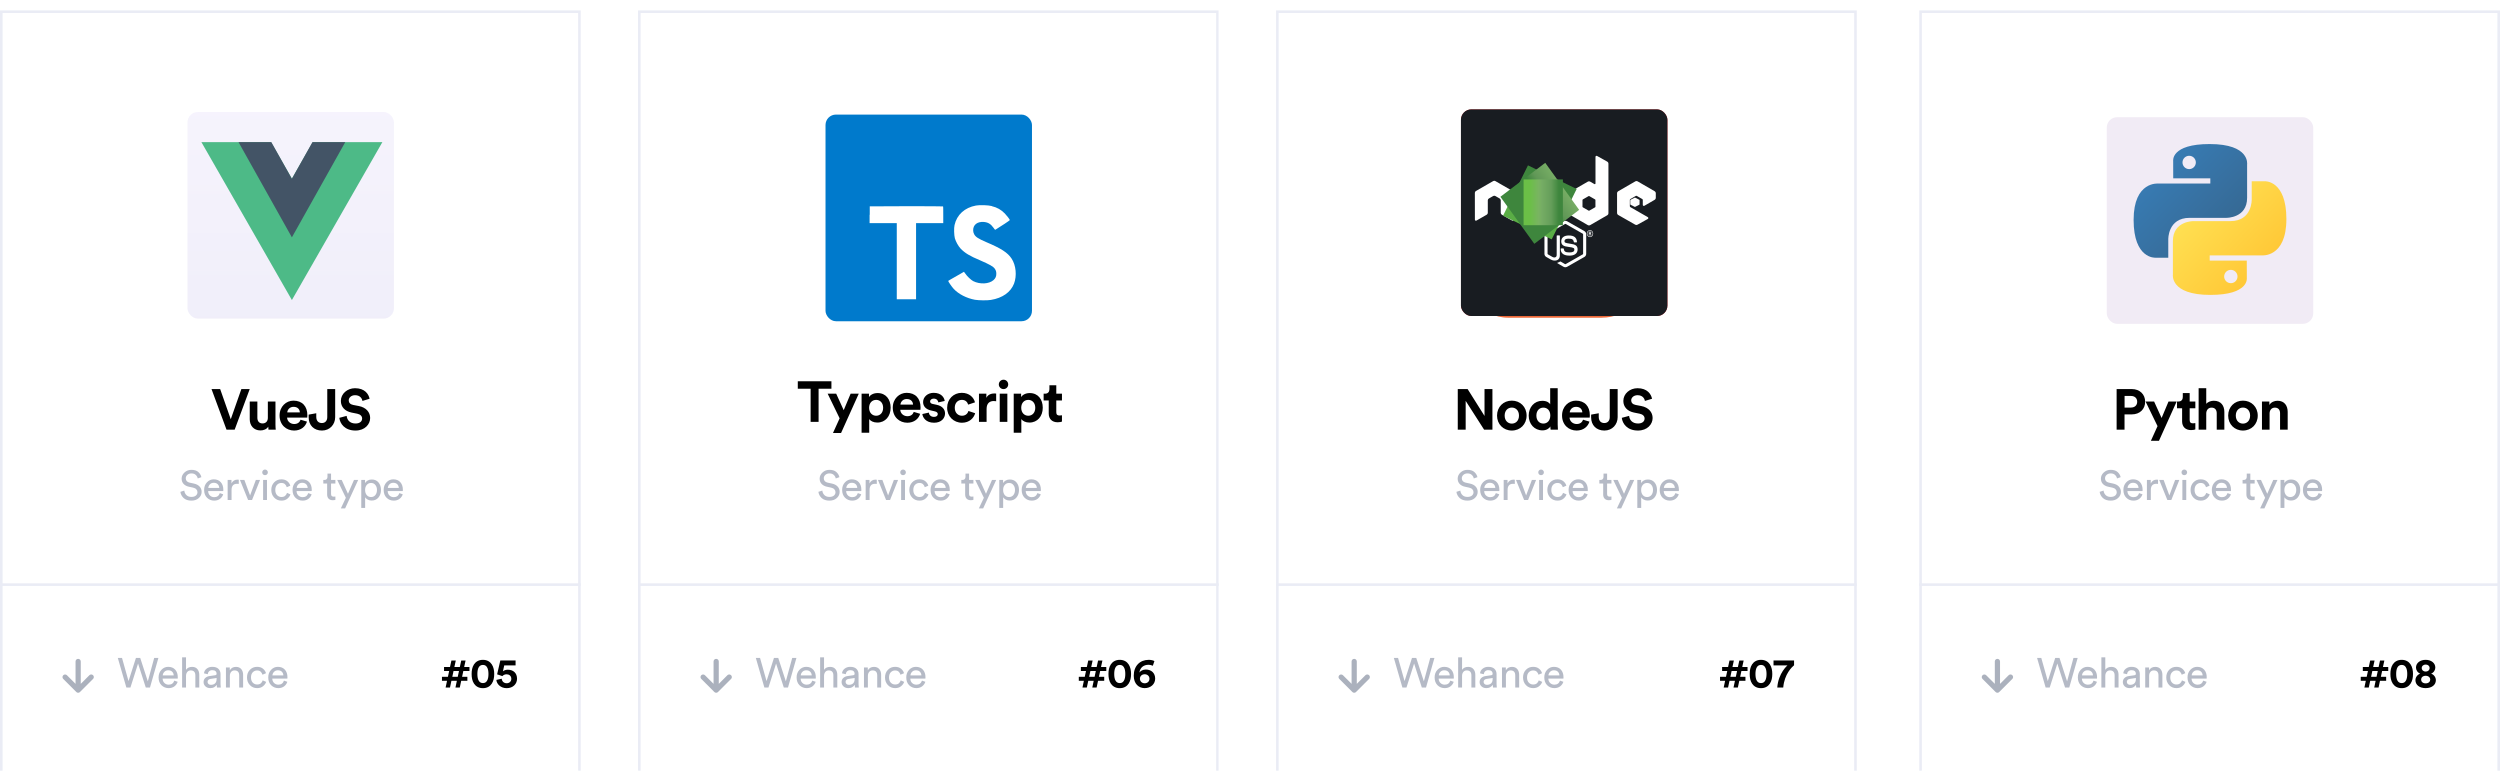 <svg width="960" height="296" viewBox="0 0 960 296" fill="none" xmlns="http://www.w3.org/2000/svg">
<g clip-path="url(#clip0)">
<g filter="url(#filter0_d)">
<rect width="223" height="296" fill="white"/>
<rect x="0.5" y="0.5" width="222" height="295" stroke="#EAECF5"/>
</g>
<rect x="72" y="43" width="79.279" height="79.353" rx="4" fill="url(#paint0_linear)"/>
<path d="M120.108 54.591L112.085 68.592L104.061 54.591H77.345L112.085 115.22L146.825 54.591H120.108Z" fill="#4DBA87"/>
<path d="M119.971 54.591L112.085 68.662L104.198 54.591H91.597L112.085 91.147L132.573 54.591H119.971Z" fill="#435466"/>
<path d="M56.76 261.632L59.208 252.656H60.824L57.592 264H55.976L53.016 254.8L50.088 264H48.52L45.24 252.656H46.856L49.352 261.536L52.2 252.656H53.848L56.76 261.632ZM62.494 259.36H66.702C66.681 258.784 66.489 258.315 66.126 257.952C65.763 257.579 65.251 257.392 64.59 257.392C63.993 257.392 63.502 257.589 63.118 257.984C62.734 258.368 62.526 258.827 62.494 259.36ZM66.926 261.36L68.222 261.808C67.998 262.523 67.582 263.109 66.974 263.568C66.366 264.016 65.63 264.24 64.766 264.24C63.689 264.24 62.771 263.872 62.014 263.136C61.267 262.389 60.894 261.387 60.894 260.128C60.894 258.955 61.257 257.984 61.982 257.216C62.707 256.448 63.571 256.064 64.574 256.064C65.737 256.064 66.643 256.432 67.294 257.168C67.945 257.893 68.27 258.869 68.27 260.096C68.27 260.288 68.259 260.448 68.238 260.576H62.446C62.457 261.259 62.681 261.819 63.118 262.256C63.566 262.693 64.115 262.912 64.766 262.912C65.865 262.912 66.585 262.395 66.926 261.36ZM71.432 259.472V264H69.928V252.416H71.432V257.2C71.944 256.453 72.723 256.08 73.768 256.08C74.653 256.08 75.331 256.363 75.8 256.928C76.28 257.493 76.52 258.224 76.52 259.12V264H75.016V259.376C75.016 258.085 74.419 257.44 73.224 257.44C72.669 257.44 72.237 257.632 71.928 258.016C71.619 258.389 71.453 258.875 71.432 259.472ZM78.171 261.936C78.171 261.275 78.384 260.747 78.811 260.352C79.237 259.947 79.802 259.696 80.507 259.6L82.587 259.296C82.981 259.243 83.178 259.051 83.178 258.72C83.178 258.315 83.04 257.984 82.763 257.728C82.485 257.472 82.069 257.344 81.514 257.344C81.002 257.344 80.597 257.488 80.299 257.776C80 258.053 79.824 258.427 79.77 258.896L78.331 258.56C78.405 257.824 78.741 257.227 79.338 256.768C79.936 256.299 80.65 256.064 81.483 256.064C82.57 256.064 83.376 256.331 83.898 256.864C84.421 257.387 84.683 258.059 84.683 258.88V262.736C84.683 263.195 84.715 263.616 84.778 264H83.306C83.253 263.68 83.227 263.333 83.227 262.96C83.013 263.301 82.698 263.6 82.282 263.856C81.877 264.112 81.365 264.24 80.746 264.24C79.989 264.24 79.371 264.016 78.891 263.568C78.41 263.109 78.171 262.565 78.171 261.936ZM80.954 262.976C81.626 262.976 82.165 262.795 82.57 262.432C82.976 262.069 83.178 261.493 83.178 260.704V260.352L80.826 260.704C80.485 260.757 80.213 260.88 80.01 261.072C79.808 261.264 79.707 261.525 79.707 261.856C79.707 262.155 79.819 262.416 80.043 262.64C80.277 262.864 80.581 262.976 80.954 262.976ZM88.268 259.552V264H86.764V256.304H88.236V257.408C88.748 256.523 89.537 256.08 90.604 256.08C91.489 256.08 92.166 256.363 92.636 256.928C93.116 257.493 93.356 258.224 93.356 259.12V264H91.852V259.376C91.852 258.085 91.254 257.44 90.06 257.44C89.494 257.44 89.052 257.643 88.732 258.048C88.422 258.443 88.268 258.944 88.268 259.552ZM98.718 257.456C98.067 257.456 97.513 257.691 97.054 258.16C96.606 258.629 96.382 259.291 96.382 260.144C96.382 260.987 96.606 261.648 97.054 262.128C97.513 262.608 98.073 262.848 98.734 262.848C99.374 262.848 99.859 262.688 100.19 262.368C100.531 262.048 100.761 261.68 100.878 261.264L102.206 261.84C101.993 262.48 101.587 263.04 100.99 263.52C100.403 264 99.651 264.24 98.734 264.24C97.614 264.24 96.686 263.851 95.95 263.072C95.214 262.293 94.846 261.317 94.846 260.144C94.846 258.949 95.214 257.973 95.95 257.216C96.686 256.448 97.609 256.064 98.718 256.064C99.657 256.064 100.414 256.304 100.99 256.784C101.577 257.264 101.961 257.84 102.142 258.512L100.782 259.088C100.665 258.64 100.441 258.256 100.11 257.936C99.779 257.616 99.315 257.456 98.718 257.456ZM104.606 259.36H108.814C108.793 258.784 108.601 258.315 108.238 257.952C107.876 257.579 107.364 257.392 106.702 257.392C106.105 257.392 105.614 257.589 105.23 257.984C104.846 258.368 104.638 258.827 104.606 259.36ZM109.038 261.36L110.334 261.808C110.11 262.523 109.694 263.109 109.086 263.568C108.478 264.016 107.742 264.24 106.878 264.24C105.801 264.24 104.884 263.872 104.126 263.136C103.38 262.389 103.006 261.387 103.006 260.128C103.006 258.955 103.369 257.984 104.094 257.216C104.82 256.448 105.684 256.064 106.686 256.064C107.849 256.064 108.756 256.432 109.406 257.168C110.057 257.893 110.382 258.869 110.382 260.096C110.382 260.288 110.372 260.448 110.35 260.576H104.558C104.569 261.259 104.793 261.819 105.23 262.256C105.678 262.693 106.228 262.912 106.878 262.912C107.977 262.912 108.697 262.395 109.038 261.36Z" fill="#B5BAC6"/>
<path d="M29.994 253C29.442 253.009 29.002 253.462 29.01 254.014V262.6L25.717 259.307C25.528 259.113 25.27 259.004 25 259.004C24.593 259.004 24.227 259.251 24.073 259.628C23.92 260.005 24.011 260.437 24.303 260.721L29.215 265.633C29.403 265.88 29.697 266.026 30.008 266.027C30.319 266.028 30.613 265.883 30.803 265.637C30.804 265.635 30.805 265.633 30.806 265.631L35.717 260.721C35.978 260.47 36.083 260.098 35.992 259.747C35.9 259.397 35.627 259.123 35.276 259.032C34.926 258.94 34.553 259.046 34.303 259.307L31.01 262.6V254.014C31.013 253.743 30.907 253.483 30.716 253.292C30.525 253.101 30.264 252.996 29.994 253Z" fill="#ABB1BD"/>
<path d="M88.612 160.996L84.542 149.402H81.22L86.984 165H90.108L95.894 149.402H92.682L88.612 160.996ZM103.095 165H105.889C105.845 164.626 105.779 163.878 105.779 163.042V154.176H102.853V160.468C102.853 161.722 102.105 162.602 100.807 162.602C99.443 162.602 98.827 161.634 98.827 160.424V154.176H95.901V161.018C95.901 163.372 97.397 165.286 100.015 165.286C101.159 165.286 102.413 164.846 103.007 163.834C103.007 164.274 103.051 164.78 103.095 165ZM110.305 158.356C110.371 157.366 111.207 156.222 112.725 156.222C114.397 156.222 115.101 157.278 115.145 158.356H110.305ZM115.431 161.172C115.079 162.14 114.331 162.822 112.967 162.822C111.515 162.822 110.305 161.788 110.239 160.358H117.983C117.983 160.314 118.027 159.874 118.027 159.456C118.027 155.98 116.025 153.846 112.681 153.846C109.909 153.846 107.357 156.09 107.357 159.544C107.357 163.196 109.975 165.33 112.945 165.33C115.607 165.33 117.323 163.768 117.873 161.898L115.431 161.172ZM118.522 160.248C118.522 163.306 120.546 165.33 123.626 165.33C126.662 165.33 128.708 162.998 128.708 160.182V149.402H125.672V160.182C125.672 161.546 124.88 162.448 123.604 162.448C122.372 162.448 121.47 161.722 121.448 160.116V158.686L118.522 159.214V160.248ZM141.917 153.12C141.565 151.36 140.113 149.072 136.329 149.072C133.381 149.072 130.895 151.184 130.895 153.956C130.895 156.31 132.501 157.916 134.987 158.422L137.165 158.862C138.375 159.104 139.057 159.808 139.057 160.71C139.057 161.81 138.155 162.624 136.527 162.624C134.327 162.624 133.249 161.238 133.117 159.698L130.301 160.446C130.543 162.668 132.369 165.33 136.505 165.33C140.135 165.33 142.137 162.91 142.137 160.512C142.137 158.312 140.619 156.464 137.781 155.914L135.603 155.496C134.459 155.276 133.909 154.594 133.909 153.736C133.909 152.702 134.877 151.756 136.351 151.756C138.331 151.756 139.035 153.098 139.189 153.956L141.917 153.12Z" fill="black"/>
<path d="M77.331 183.232L75.923 183.728C75.849 183.237 75.609 182.795 75.203 182.4C74.798 181.995 74.238 181.792 73.523 181.792C72.894 181.792 72.371 181.973 71.955 182.336C71.539 182.699 71.331 183.147 71.331 183.68C71.331 184.096 71.454 184.448 71.699 184.736C71.955 185.024 72.318 185.221 72.787 185.328L74.483 185.696C75.422 185.899 76.147 186.283 76.659 186.848C77.171 187.403 77.427 188.08 77.427 188.88C77.427 189.797 77.065 190.587 76.339 191.248C75.614 191.909 74.67 192.24 73.507 192.24C72.238 192.24 71.241 191.909 70.515 191.248C69.801 190.576 69.385 189.781 69.267 188.864L70.771 188.384C70.835 189.067 71.102 189.643 71.571 190.112C72.041 190.581 72.681 190.816 73.491 190.816C74.238 190.816 74.814 190.645 75.219 190.304C75.625 189.963 75.827 189.531 75.827 189.008C75.827 188.581 75.683 188.213 75.395 187.904C75.107 187.584 74.686 187.365 74.131 187.248L72.515 186.896C71.673 186.715 71.001 186.357 70.499 185.824C69.998 185.291 69.747 184.613 69.747 183.792C69.747 182.896 70.11 182.112 70.835 181.44C71.571 180.757 72.457 180.416 73.491 180.416C74.654 180.416 75.545 180.699 76.163 181.264C76.782 181.829 77.171 182.485 77.331 183.232ZM79.981 187.36H84.189C84.168 186.784 83.976 186.315 83.613 185.952C83.251 185.579 82.739 185.392 82.077 185.392C81.48 185.392 80.989 185.589 80.605 185.984C80.221 186.368 80.013 186.827 79.981 187.36ZM84.413 189.36L85.709 189.808C85.485 190.523 85.069 191.109 84.461 191.568C83.853 192.016 83.117 192.24 82.253 192.24C81.176 192.24 80.259 191.872 79.501 191.136C78.755 190.389 78.381 189.387 78.381 188.128C78.381 186.955 78.744 185.984 79.469 185.216C80.195 184.448 81.059 184.064 82.061 184.064C83.224 184.064 84.131 184.432 84.781 185.168C85.432 185.893 85.757 186.869 85.757 188.096C85.757 188.288 85.747 188.448 85.725 188.576H79.933C79.944 189.259 80.168 189.819 80.605 190.256C81.053 190.693 81.603 190.912 82.253 190.912C83.352 190.912 84.072 190.395 84.413 189.36ZM91.687 184.224V185.824C91.463 185.792 91.245 185.776 91.031 185.776C89.623 185.776 88.919 186.565 88.919 188.144V192H87.415V184.304H88.887V185.648C89.357 184.667 90.125 184.176 91.191 184.176C91.362 184.176 91.527 184.192 91.687 184.224ZM99.855 184.304L96.783 192H95.263L92.143 184.304H93.839L96.031 190.24L98.239 184.304H99.855ZM102.52 192H101.032V184.304H102.52V192ZM101 182.16C100.798 181.947 100.696 181.691 100.696 181.392C100.696 181.093 100.798 180.837 101 180.624C101.214 180.411 101.47 180.304 101.768 180.304C102.067 180.304 102.323 180.411 102.536 180.624C102.75 180.827 102.856 181.083 102.856 181.392C102.856 181.691 102.75 181.947 102.536 182.16C102.323 182.363 102.067 182.464 101.768 182.464C101.47 182.464 101.214 182.363 101 182.16ZM108.049 185.456C107.399 185.456 106.844 185.691 106.385 186.16C105.937 186.629 105.713 187.291 105.713 188.144C105.713 188.987 105.937 189.648 106.385 190.128C106.844 190.608 107.404 190.848 108.065 190.848C108.705 190.848 109.191 190.688 109.521 190.368C109.863 190.048 110.092 189.68 110.209 189.264L111.537 189.84C111.324 190.48 110.919 191.04 110.321 191.52C109.735 192 108.983 192.24 108.065 192.24C106.945 192.24 106.017 191.851 105.281 191.072C104.545 190.293 104.177 189.317 104.177 188.144C104.177 186.949 104.545 185.973 105.281 185.216C106.017 184.448 106.94 184.064 108.049 184.064C108.988 184.064 109.745 184.304 110.321 184.784C110.908 185.264 111.292 185.84 111.473 186.512L110.113 187.088C109.996 186.64 109.772 186.256 109.441 185.936C109.111 185.616 108.647 185.456 108.049 185.456ZM113.938 187.36H118.146C118.124 186.784 117.932 186.315 117.57 185.952C117.207 185.579 116.695 185.392 116.034 185.392C115.436 185.392 114.946 185.589 114.562 185.984C114.178 186.368 113.97 186.827 113.938 187.36ZM118.37 189.36L119.666 189.808C119.442 190.523 119.026 191.109 118.418 191.568C117.81 192.016 117.074 192.24 116.21 192.24C115.132 192.24 114.215 191.872 113.458 191.136C112.711 190.389 112.338 189.387 112.338 188.128C112.338 186.955 112.7 185.984 113.426 185.216C114.151 184.448 115.015 184.064 116.018 184.064C117.18 184.064 118.087 184.432 118.738 185.168C119.388 185.893 119.714 186.869 119.714 188.096C119.714 188.288 119.703 188.448 119.682 188.576H113.89C113.9 189.259 114.124 189.819 114.562 190.256C115.01 190.693 115.559 190.912 116.21 190.912C117.308 190.912 118.028 190.395 118.37 189.36ZM127.126 181.872V184.304H128.79V185.664H127.126V189.664C127.126 190.027 127.206 190.293 127.366 190.464C127.536 190.635 127.814 190.72 128.198 190.72C128.422 190.72 128.619 190.699 128.79 190.656V191.936C128.534 192.032 128.192 192.08 127.766 192.08C127.104 192.08 126.582 191.888 126.198 191.504C125.814 191.12 125.622 190.581 125.622 189.888V185.664H124.15V184.304H124.566C124.96 184.304 125.254 184.197 125.446 183.984C125.648 183.76 125.75 183.472 125.75 183.12V181.872H127.126ZM132.533 195.216H130.885L132.805 191.152L129.493 184.304H131.221L133.621 189.616L135.925 184.304H137.541L132.533 195.216ZM140.214 195.04H138.726V184.304H140.182V185.504C140.406 185.099 140.742 184.768 141.19 184.512C141.638 184.256 142.161 184.128 142.758 184.128C143.868 184.128 144.732 184.507 145.35 185.264C145.98 186.021 146.294 186.981 146.294 188.144C146.294 189.317 145.969 190.288 145.318 191.056C144.678 191.824 143.809 192.208 142.71 192.208C142.145 192.208 141.644 192.091 141.206 191.856C140.769 191.621 140.438 191.323 140.214 190.96V195.04ZM144.758 188.144C144.758 187.365 144.55 186.725 144.134 186.224C143.729 185.712 143.18 185.456 142.486 185.456C141.804 185.456 141.249 185.712 140.822 186.224C140.406 186.725 140.198 187.365 140.198 188.144C140.198 188.944 140.406 189.6 140.822 190.112C141.249 190.613 141.804 190.864 142.486 190.864C143.169 190.864 143.718 190.613 144.134 190.112C144.55 189.6 144.758 188.944 144.758 188.144ZM148.925 187.36H153.133C153.112 186.784 152.92 186.315 152.557 185.952C152.194 185.579 151.682 185.392 151.021 185.392C150.424 185.392 149.933 185.589 149.549 185.984C149.165 186.368 148.957 186.827 148.925 187.36ZM153.357 189.36L154.653 189.808C154.429 190.523 154.013 191.109 153.405 191.568C152.797 192.016 152.061 192.24 151.197 192.24C150.12 192.24 149.202 191.872 148.445 191.136C147.698 190.389 147.325 189.387 147.325 188.128C147.325 186.955 147.688 185.984 148.413 185.216C149.138 184.448 150.002 184.064 151.005 184.064C152.168 184.064 153.074 184.432 153.725 185.168C154.376 185.893 154.701 186.869 154.701 188.096C154.701 188.288 154.69 188.448 154.669 188.576H148.877C148.888 189.259 149.112 189.819 149.549 190.256C149.997 190.693 150.546 190.912 151.197 190.912C152.296 190.912 153.016 190.395 153.357 189.36Z" fill="#B5BAC6"/>
<path d="M170.511 257.664H172.479L171.999 259.904H169.711V261.424H171.663L171.119 264H172.799L173.343 261.424H175.439L174.895 264H176.559L177.103 261.424H179.471V259.904H177.439L177.919 257.664H180.271V256.128H178.239L178.783 253.632H177.119L176.575 256.128H174.479L175.023 253.632H173.343L172.799 256.128H170.511V257.664ZM174.159 257.664H176.255L175.775 259.904H173.679L174.159 257.664ZM183.313 258.816C183.313 257.728 183.473 256.8 183.873 256.176C184.193 255.664 184.689 255.328 185.441 255.328C186.209 255.328 186.673 255.664 186.993 256.176C187.409 256.8 187.569 257.728 187.569 258.816C187.569 259.904 187.409 260.832 186.993 261.456C186.673 261.968 186.209 262.304 185.441 262.304C184.689 262.304 184.193 261.968 183.873 261.456C183.473 260.832 183.313 259.904 183.313 258.816ZM181.105 258.816C181.105 260.144 181.313 261.44 182.017 262.512C182.705 263.536 183.825 264.256 185.441 264.256C187.057 264.256 188.177 263.536 188.849 262.512C189.553 261.44 189.777 260.144 189.777 258.816C189.777 257.488 189.553 256.192 188.849 255.12C188.177 254.096 187.057 253.376 185.441 253.376C183.825 253.376 182.705 254.096 182.017 255.12C181.313 256.192 181.105 257.488 181.105 258.816ZM190.605 261.088C190.733 262.72 192.301 264.256 194.557 264.256C197.053 264.256 198.541 262.576 198.541 260.64C198.541 258.416 197.069 257.168 194.989 257.168C194.301 257.168 193.565 257.392 193.117 257.808L193.629 255.52H197.981V253.616H192.125L190.893 258.944C191.117 259.008 192.701 259.552 192.909 259.632C193.245 259.248 193.805 258.928 194.509 258.928C195.469 258.928 196.349 259.488 196.349 260.672C196.349 261.712 195.549 262.368 194.557 262.368C193.453 262.368 192.717 261.584 192.669 260.624L190.605 261.088Z" fill="black"/>
<rect y="224" width="223" height="1" fill="#EAECF5"/>
<g clip-path="url(#clip1)">
<g filter="url(#filter1_d)">
<rect x="245" width="223" height="296" fill="white"/>
<rect x="245.5" y="0.5" width="222" height="295" stroke="#EAECF5"/>
</g>
<path d="M415.058 257.664H417.026L416.546 259.904H414.258V261.424H416.21L415.666 264H417.346L417.89 261.424H419.986L419.442 264H421.106L421.65 261.424H424.018V259.904H421.986L422.466 257.664H424.818V256.128H422.786L423.33 253.632H421.666L421.122 256.128H419.026L419.57 253.632H417.89L417.346 256.128H415.058V257.664ZM418.706 257.664H420.802L420.322 259.904H418.226L418.706 257.664ZM427.86 258.816C427.86 257.728 428.02 256.8 428.42 256.176C428.74 255.664 429.236 255.328 429.988 255.328C430.756 255.328 431.22 255.664 431.54 256.176C431.956 256.8 432.116 257.728 432.116 258.816C432.116 259.904 431.956 260.832 431.54 261.456C431.22 261.968 430.756 262.304 429.988 262.304C429.236 262.304 428.74 261.968 428.42 261.456C428.02 260.832 427.86 259.904 427.86 258.816ZM425.652 258.816C425.652 260.144 425.86 261.44 426.564 262.512C427.252 263.536 428.372 264.256 429.988 264.256C431.604 264.256 432.724 263.536 433.396 262.512C434.1 261.44 434.324 260.144 434.324 258.816C434.324 257.488 434.1 256.192 433.396 255.12C432.724 254.096 431.604 253.376 429.988 253.376C428.372 253.376 427.252 254.096 426.564 255.12C425.86 256.192 425.652 257.488 425.652 258.816ZM443.296 253.856C442.864 253.6 442.08 253.376 441.12 253.376C437.696 253.376 435.36 255.744 435.36 259.472C435.36 262.608 437.296 264.24 439.568 264.24C441.856 264.24 443.584 262.72 443.584 260.592C443.584 258.448 442.128 257.104 440 257.104C438.784 257.104 437.92 257.68 437.536 258.256C437.776 256.304 439.216 255.28 440.976 255.28C441.632 255.28 442.24 255.456 442.688 255.648L443.296 253.856ZM437.728 260.64C437.728 259.568 438.56 258.912 439.552 258.912C440.56 258.912 441.392 259.568 441.392 260.64C441.392 261.712 440.56 262.384 439.552 262.384C438.592 262.384 437.728 261.696 437.728 260.64Z" fill="black"/>
<path d="M301.76 261.632L304.208 252.656H305.824L302.592 264H300.976L298.016 254.8L295.088 264H293.52L290.24 252.656H291.856L294.352 261.536L297.2 252.656H298.848L301.76 261.632ZM307.494 259.36H311.702C311.681 258.784 311.489 258.315 311.126 257.952C310.763 257.579 310.251 257.392 309.59 257.392C308.993 257.392 308.502 257.589 308.118 257.984C307.734 258.368 307.526 258.827 307.494 259.36ZM311.926 261.36L313.222 261.808C312.998 262.523 312.582 263.109 311.974 263.568C311.366 264.016 310.63 264.24 309.766 264.24C308.689 264.24 307.771 263.872 307.014 263.136C306.267 262.389 305.894 261.387 305.894 260.128C305.894 258.955 306.257 257.984 306.982 257.216C307.707 256.448 308.571 256.064 309.574 256.064C310.737 256.064 311.643 256.432 312.294 257.168C312.945 257.893 313.27 258.869 313.27 260.096C313.27 260.288 313.259 260.448 313.238 260.576H307.446C307.457 261.259 307.681 261.819 308.118 262.256C308.566 262.693 309.115 262.912 309.766 262.912C310.865 262.912 311.585 262.395 311.926 261.36ZM316.432 259.472V264H314.928V252.416H316.432V257.2C316.944 256.453 317.723 256.08 318.768 256.08C319.653 256.08 320.331 256.363 320.8 256.928C321.28 257.493 321.52 258.224 321.52 259.12V264H320.016V259.376C320.016 258.085 319.419 257.44 318.224 257.44C317.669 257.44 317.237 257.632 316.928 258.016C316.619 258.389 316.453 258.875 316.432 259.472ZM323.171 261.936C323.171 261.275 323.384 260.747 323.811 260.352C324.237 259.947 324.803 259.696 325.507 259.6L327.587 259.296C327.981 259.243 328.179 259.051 328.179 258.72C328.179 258.315 328.04 257.984 327.763 257.728C327.485 257.472 327.069 257.344 326.515 257.344C326.003 257.344 325.597 257.488 325.299 257.776C325 258.053 324.824 258.427 324.771 258.896L323.331 258.56C323.405 257.824 323.741 257.227 324.339 256.768C324.936 256.299 325.651 256.064 326.483 256.064C327.571 256.064 328.376 256.331 328.899 256.864C329.421 257.387 329.683 258.059 329.683 258.88V262.736C329.683 263.195 329.715 263.616 329.779 264H328.307C328.253 263.68 328.227 263.333 328.227 262.96C328.013 263.301 327.699 263.6 327.283 263.856C326.877 264.112 326.365 264.24 325.747 264.24C324.989 264.24 324.371 264.016 323.891 263.568C323.411 263.109 323.171 262.565 323.171 261.936ZM325.955 262.976C326.627 262.976 327.165 262.795 327.571 262.432C327.976 262.069 328.179 261.493 328.179 260.704V260.352L325.827 260.704C325.485 260.757 325.213 260.88 325.011 261.072C324.808 261.264 324.707 261.525 324.707 261.856C324.707 262.155 324.819 262.416 325.043 262.64C325.277 262.864 325.581 262.976 325.955 262.976ZM333.268 259.552V264H331.764V256.304H333.236V257.408C333.748 256.523 334.537 256.08 335.604 256.08C336.489 256.08 337.166 256.363 337.636 256.928C338.116 257.493 338.356 258.224 338.356 259.12V264H336.852V259.376C336.852 258.085 336.254 257.44 335.06 257.44C334.494 257.44 334.052 257.643 333.732 258.048C333.422 258.443 333.268 258.944 333.268 259.552ZM343.718 257.456C343.067 257.456 342.513 257.691 342.054 258.16C341.606 258.629 341.382 259.291 341.382 260.144C341.382 260.987 341.606 261.648 342.054 262.128C342.513 262.608 343.073 262.848 343.734 262.848C344.374 262.848 344.859 262.688 345.19 262.368C345.531 262.048 345.761 261.68 345.878 261.264L347.206 261.84C346.993 262.48 346.587 263.04 345.99 263.52C345.403 264 344.651 264.24 343.734 264.24C342.614 264.24 341.686 263.851 340.95 263.072C340.214 262.293 339.846 261.317 339.846 260.144C339.846 258.949 340.214 257.973 340.95 257.216C341.686 256.448 342.609 256.064 343.718 256.064C344.657 256.064 345.414 256.304 345.99 256.784C346.577 257.264 346.961 257.84 347.142 258.512L345.782 259.088C345.665 258.64 345.441 258.256 345.11 257.936C344.779 257.616 344.315 257.456 343.718 257.456ZM349.606 259.36H353.814C353.793 258.784 353.601 258.315 353.238 257.952C352.876 257.579 352.364 257.392 351.702 257.392C351.105 257.392 350.614 257.589 350.23 257.984C349.846 258.368 349.638 258.827 349.606 259.36ZM354.038 261.36L355.334 261.808C355.11 262.523 354.694 263.109 354.086 263.568C353.478 264.016 352.742 264.24 351.878 264.24C350.801 264.24 349.884 263.872 349.126 263.136C348.38 262.389 348.006 261.387 348.006 260.128C348.006 258.955 348.369 257.984 349.094 257.216C349.82 256.448 350.684 256.064 351.686 256.064C352.849 256.064 353.756 256.432 354.406 257.168C355.057 257.893 355.382 258.869 355.382 260.096C355.382 260.288 355.372 260.448 355.35 260.576H349.558C349.569 261.259 349.793 261.819 350.23 262.256C350.678 262.693 351.228 262.912 351.878 262.912C352.977 262.912 353.697 262.395 354.038 261.36Z" fill="#B5BAC6"/>
<path d="M274.994 253C274.442 253.009 274.002 253.462 274.01 254.014V262.6L270.717 259.307C270.528 259.113 270.27 259.004 270 259.004C269.593 259.004 269.227 259.251 269.074 259.628C268.92 260.005 269.011 260.437 269.303 260.721L274.215 265.633C274.403 265.88 274.696 266.026 275.008 266.027C275.319 266.028 275.613 265.883 275.803 265.637C275.804 265.635 275.805 265.633 275.807 265.631L280.717 260.721C280.978 260.47 281.083 260.098 280.992 259.747C280.9 259.397 280.627 259.123 280.276 259.032C279.926 258.94 279.553 259.046 279.303 259.307L276.01 262.6V254.014C276.013 253.743 275.907 253.483 275.716 253.292C275.525 253.101 275.264 252.996 274.994 253Z" fill="#ABB1BD"/>
<path d="M319.266 149.284V146.402H306.352V149.284H311.28V162H314.338V149.284H319.266ZM322.968 166.268L329.766 151.176H326.642L323.98 157.512L321.098 151.176H317.82L322.418 160.636L319.866 166.268H322.968ZM333.777 166.18V160.944C334.305 161.67 335.405 162.264 336.901 162.264C339.959 162.264 342.005 159.844 342.005 156.566C342.005 153.354 340.179 150.934 337.011 150.934C335.383 150.934 334.173 151.66 333.689 152.496V151.176H330.851V166.18H333.777ZM339.123 156.588C339.123 158.524 337.935 159.646 336.439 159.646C334.943 159.646 333.733 158.502 333.733 156.588C333.733 154.674 334.943 153.552 336.439 153.552C337.935 153.552 339.123 154.674 339.123 156.588ZM345.768 155.356C345.834 154.366 346.67 153.222 348.188 153.222C349.86 153.222 350.564 154.278 350.608 155.356H345.768ZM350.894 158.172C350.542 159.14 349.794 159.822 348.43 159.822C346.978 159.822 345.768 158.788 345.702 157.358H353.446C353.446 157.314 353.49 156.874 353.49 156.456C353.49 152.98 351.488 150.846 348.144 150.846C345.372 150.846 342.82 153.09 342.82 156.544C342.82 160.196 345.438 162.33 348.408 162.33C351.07 162.33 352.786 160.768 353.336 158.898L350.894 158.172ZM354.183 158.986C354.315 160.218 355.437 162.33 358.693 162.33C361.531 162.33 362.895 160.526 362.895 158.766C362.895 157.182 361.817 155.884 359.683 155.444L358.143 155.114C357.549 155.004 357.153 154.674 357.153 154.146C357.153 153.53 357.769 153.068 358.539 153.068C359.771 153.068 360.233 153.882 360.321 154.52L362.763 153.97C362.631 152.804 361.597 150.846 358.517 150.846C356.185 150.846 354.469 152.452 354.469 154.388C354.469 155.906 355.415 157.16 357.505 157.622L358.935 157.952C359.771 158.128 360.101 158.524 360.101 159.008C360.101 159.58 359.639 160.086 358.671 160.086C357.395 160.086 356.757 159.294 356.691 158.436L354.183 158.986ZM369.379 153.552C370.831 153.552 371.513 154.476 371.777 155.378L374.395 154.498C373.933 152.672 372.261 150.846 369.313 150.846C366.167 150.846 363.703 153.244 363.703 156.588C363.703 159.91 366.211 162.33 369.401 162.33C372.283 162.33 373.977 160.482 374.461 158.678L371.887 157.82C371.645 158.656 370.897 159.646 369.401 159.646C367.905 159.646 366.629 158.546 366.629 156.588C366.629 154.63 367.883 153.552 369.379 153.552ZM382.525 151.132C382.305 151.11 382.085 151.088 381.843 151.088C380.919 151.088 379.423 151.352 378.763 152.782V151.176H375.925V162H378.851V157.05C378.851 154.718 380.149 153.992 381.645 153.992C381.909 153.992 382.195 154.014 382.525 154.08V151.132ZM386.822 162V151.176H383.896V162H386.822ZM383.544 147.634C383.544 148.602 384.358 149.416 385.348 149.416C386.36 149.416 387.152 148.602 387.152 147.634C387.152 146.622 386.36 145.808 385.348 145.808C384.358 145.808 383.544 146.622 383.544 147.634ZM392.193 166.18V160.944C392.721 161.67 393.821 162.264 395.317 162.264C398.375 162.264 400.421 159.844 400.421 156.566C400.421 153.354 398.595 150.934 395.427 150.934C393.799 150.934 392.589 151.66 392.105 152.496V151.176H389.267V166.18H392.193ZM397.539 156.588C397.539 158.524 396.351 159.646 394.855 159.646C393.359 159.646 392.149 158.502 392.149 156.588C392.149 154.674 393.359 153.552 394.855 153.552C396.351 153.552 397.539 154.674 397.539 156.588ZM405.615 147.942H402.975V149.46C402.975 150.428 402.447 151.176 401.303 151.176H400.753V153.772H402.711V158.81C402.711 160.9 404.031 162.154 406.143 162.154C407.001 162.154 407.529 162 407.793 161.89V159.47C407.639 159.514 407.243 159.558 406.891 159.558C406.055 159.558 405.615 159.25 405.615 158.304V153.772H407.793V151.176H405.615V147.942Z" fill="black"/>
<path d="M322.331 183.232L320.923 183.728C320.849 183.237 320.609 182.795 320.203 182.4C319.798 181.995 319.238 181.792 318.523 181.792C317.894 181.792 317.371 181.973 316.955 182.336C316.539 182.699 316.331 183.147 316.331 183.68C316.331 184.096 316.454 184.448 316.699 184.736C316.955 185.024 317.318 185.221 317.787 185.328L319.483 185.696C320.422 185.899 321.147 186.283 321.659 186.848C322.171 187.403 322.427 188.08 322.427 188.88C322.427 189.797 322.065 190.587 321.339 191.248C320.614 191.909 319.67 192.24 318.507 192.24C317.238 192.24 316.241 191.909 315.515 191.248C314.801 190.576 314.385 189.781 314.267 188.864L315.771 188.384C315.835 189.067 316.102 189.643 316.571 190.112C317.041 190.581 317.681 190.816 318.491 190.816C319.238 190.816 319.814 190.645 320.219 190.304C320.625 189.963 320.827 189.531 320.827 189.008C320.827 188.581 320.683 188.213 320.395 187.904C320.107 187.584 319.686 187.365 319.131 187.248L317.515 186.896C316.673 186.715 316.001 186.357 315.499 185.824C314.998 185.291 314.747 184.613 314.747 183.792C314.747 182.896 315.11 182.112 315.835 181.44C316.571 180.757 317.457 180.416 318.491 180.416C319.654 180.416 320.545 180.699 321.163 181.264C321.782 181.829 322.171 182.485 322.331 183.232ZM324.981 187.36H329.189C329.168 186.784 328.976 186.315 328.613 185.952C328.251 185.579 327.739 185.392 327.077 185.392C326.48 185.392 325.989 185.589 325.605 185.984C325.221 186.368 325.013 186.827 324.981 187.36ZM329.413 189.36L330.709 189.808C330.485 190.523 330.069 191.109 329.461 191.568C328.853 192.016 328.117 192.24 327.253 192.24C326.176 192.24 325.259 191.872 324.501 191.136C323.755 190.389 323.381 189.387 323.381 188.128C323.381 186.955 323.744 185.984 324.469 185.216C325.195 184.448 326.059 184.064 327.061 184.064C328.224 184.064 329.131 184.432 329.781 185.168C330.432 185.893 330.757 186.869 330.757 188.096C330.757 188.288 330.747 188.448 330.725 188.576H324.933C324.944 189.259 325.168 189.819 325.605 190.256C326.053 190.693 326.603 190.912 327.253 190.912C328.352 190.912 329.072 190.395 329.413 189.36ZM336.687 184.224V185.824C336.463 185.792 336.245 185.776 336.031 185.776C334.623 185.776 333.919 186.565 333.919 188.144V192H332.415V184.304H333.887V185.648C334.357 184.667 335.125 184.176 336.191 184.176C336.362 184.176 336.527 184.192 336.687 184.224ZM344.855 184.304L341.783 192H340.263L337.143 184.304H338.839L341.031 190.24L343.239 184.304H344.855ZM347.52 192H346.032V184.304H347.52V192ZM346 182.16C345.798 181.947 345.696 181.691 345.696 181.392C345.696 181.093 345.798 180.837 346 180.624C346.214 180.411 346.47 180.304 346.768 180.304C347.067 180.304 347.323 180.411 347.536 180.624C347.75 180.827 347.856 181.083 347.856 181.392C347.856 181.691 347.75 181.947 347.536 182.16C347.323 182.363 347.067 182.464 346.768 182.464C346.47 182.464 346.214 182.363 346 182.16ZM353.049 185.456C352.399 185.456 351.844 185.691 351.385 186.16C350.937 186.629 350.713 187.291 350.713 188.144C350.713 188.987 350.937 189.648 351.385 190.128C351.844 190.608 352.404 190.848 353.065 190.848C353.705 190.848 354.191 190.688 354.521 190.368C354.863 190.048 355.092 189.68 355.209 189.264L356.537 189.84C356.324 190.48 355.919 191.04 355.321 191.52C354.735 192 353.983 192.24 353.065 192.24C351.945 192.24 351.017 191.851 350.281 191.072C349.545 190.293 349.177 189.317 349.177 188.144C349.177 186.949 349.545 185.973 350.281 185.216C351.017 184.448 351.94 184.064 353.049 184.064C353.988 184.064 354.745 184.304 355.321 184.784C355.908 185.264 356.292 185.84 356.473 186.512L355.113 187.088C354.996 186.64 354.772 186.256 354.441 185.936C354.111 185.616 353.647 185.456 353.049 185.456ZM358.938 187.36H363.146C363.124 186.784 362.932 186.315 362.57 185.952C362.207 185.579 361.695 185.392 361.034 185.392C360.436 185.392 359.946 185.589 359.562 185.984C359.178 186.368 358.97 186.827 358.938 187.36ZM363.37 189.36L364.666 189.808C364.442 190.523 364.026 191.109 363.418 191.568C362.81 192.016 362.074 192.24 361.21 192.24C360.132 192.24 359.215 191.872 358.458 191.136C357.711 190.389 357.338 189.387 357.338 188.128C357.338 186.955 357.7 185.984 358.426 185.216C359.151 184.448 360.015 184.064 361.018 184.064C362.18 184.064 363.087 184.432 363.738 185.168C364.388 185.893 364.714 186.869 364.714 188.096C364.714 188.288 364.703 188.448 364.682 188.576H358.89C358.9 189.259 359.124 189.819 359.562 190.256C360.01 190.693 360.559 190.912 361.21 190.912C362.308 190.912 363.028 190.395 363.37 189.36ZM372.126 181.872V184.304H373.79V185.664H372.126V189.664C372.126 190.027 372.206 190.293 372.366 190.464C372.536 190.635 372.814 190.72 373.198 190.72C373.422 190.72 373.619 190.699 373.79 190.656V191.936C373.534 192.032 373.192 192.08 372.766 192.08C372.104 192.08 371.582 191.888 371.198 191.504C370.814 191.12 370.622 190.581 370.622 189.888V185.664H369.15V184.304H369.566C369.96 184.304 370.254 184.197 370.446 183.984C370.648 183.76 370.75 183.472 370.75 183.12V181.872H372.126ZM377.533 195.216H375.885L377.805 191.152L374.493 184.304H376.221L378.621 189.616L380.925 184.304H382.541L377.533 195.216ZM385.214 195.04H383.726V184.304H385.182V185.504C385.406 185.099 385.742 184.768 386.19 184.512C386.638 184.256 387.161 184.128 387.758 184.128C388.868 184.128 389.732 184.507 390.35 185.264C390.98 186.021 391.294 186.981 391.294 188.144C391.294 189.317 390.969 190.288 390.318 191.056C389.678 191.824 388.809 192.208 387.71 192.208C387.145 192.208 386.644 192.091 386.206 191.856C385.769 191.621 385.438 191.323 385.214 190.96V195.04ZM389.758 188.144C389.758 187.365 389.55 186.725 389.134 186.224C388.729 185.712 388.18 185.456 387.486 185.456C386.804 185.456 386.249 185.712 385.822 186.224C385.406 186.725 385.198 187.365 385.198 188.144C385.198 188.944 385.406 189.6 385.822 190.112C386.249 190.613 386.804 190.864 387.486 190.864C388.169 190.864 388.718 190.613 389.134 190.112C389.55 189.6 389.758 188.944 389.758 188.144ZM393.925 187.36H398.133C398.112 186.784 397.92 186.315 397.557 185.952C397.194 185.579 396.682 185.392 396.021 185.392C395.424 185.392 394.933 185.589 394.549 185.984C394.165 186.368 393.957 186.827 393.925 187.36ZM398.357 189.36L399.653 189.808C399.429 190.523 399.013 191.109 398.405 191.568C397.797 192.016 397.061 192.24 396.197 192.24C395.12 192.24 394.202 191.872 393.445 191.136C392.698 190.389 392.325 189.387 392.325 188.128C392.325 186.955 392.688 185.984 393.413 185.216C394.138 184.448 395.002 184.064 396.005 184.064C397.168 184.064 398.074 184.432 398.725 185.168C399.376 185.893 399.701 186.869 399.701 188.096C399.701 188.288 399.69 188.448 399.669 188.576H393.877C393.888 189.259 394.112 189.819 394.549 190.256C394.997 190.693 395.546 190.912 396.197 190.912C397.296 190.912 398.016 190.395 398.357 189.36Z" fill="#B5BAC6"/>
<rect x="321" y="48" width="72" height="72" rx="18" fill="#E0E0E0"/>
</g>
<rect x="317" y="44" width="79.279" height="79.353" rx="4" fill="#007ACC"/>
<path fill-rule="evenodd" clip-rule="evenodd" d="M385.856 81.987C384.451 80.545 382.885 79.637 380.837 79.162L380.877 79.123C379.492 78.767 376.18 78.649 374.775 78.925C370.439 79.716 367.408 82.481 366.545 86.431C366.264 87.557 366.364 90.362 366.665 91.508C367.067 92.831 367.93 94.431 368.873 95.458C370.519 97.157 372.286 98.263 376.441 100.001C380.054 101.582 381.339 102.293 381.981 103.162C382.443 103.853 382.584 104.268 382.584 105.176C382.584 106.164 382.263 106.875 381.52 107.547C379.793 109.087 376.301 109.265 373.691 107.942C372.828 107.468 371.342 106.085 370.68 105.058L370.158 104.367L367.89 105.67L364.879 107.389L364.116 107.863C364.035 108.001 365.461 110.115 366.203 110.905C368.09 112.939 371.162 114.519 374.374 115.112C375.879 115.369 379.091 115.408 380.496 115.171C384.972 114.44 388.104 112.208 389.389 108.91C390.533 105.888 390.152 101.858 388.445 99.29C386.94 96.999 384.451 95.399 378.709 92.969C375.598 91.626 374.594 90.975 374.052 89.888C373.811 89.374 373.691 89.019 373.691 88.387C373.691 86.313 375.297 85.069 377.706 85.227C379.372 85.345 380.436 85.977 381.48 87.439C381.801 87.952 382.122 88.288 382.202 88.229C384.31 86.945 387.783 84.634 387.783 84.515C387.703 84.16 386.598 82.777 385.856 81.987ZM333.925 85.681V82.461L333.985 82.481V79.242L348.037 79.182C355.765 79.182 362.128 79.202 362.128 79.261C362.209 79.301 362.209 80.743 362.209 82.52V85.681H351.77V114.914H344.363V85.681H333.925Z" fill="white"/>
<rect x="245" y="224" width="223" height="1" fill="#EAECF5"/>
<g filter="url(#filter2_d)">
<rect x="490" width="223" height="296" fill="white"/>
<rect x="490.5" y="0.5" width="222" height="295" stroke="#EAECF5"/>
</g>
<path d="M546.76 261.632L549.208 252.656H550.824L547.592 264H545.976L543.016 254.8L540.088 264H538.52L535.24 252.656H536.856L539.352 261.536L542.2 252.656H543.848L546.76 261.632ZM552.494 259.36H556.702C556.681 258.784 556.489 258.315 556.126 257.952C555.763 257.579 555.251 257.392 554.59 257.392C553.993 257.392 553.502 257.589 553.118 257.984C552.734 258.368 552.526 258.827 552.494 259.36ZM556.926 261.36L558.222 261.808C557.998 262.523 557.582 263.109 556.974 263.568C556.366 264.016 555.63 264.24 554.766 264.24C553.689 264.24 552.771 263.872 552.014 263.136C551.267 262.389 550.894 261.387 550.894 260.128C550.894 258.955 551.257 257.984 551.982 257.216C552.707 256.448 553.571 256.064 554.574 256.064C555.737 256.064 556.643 256.432 557.294 257.168C557.945 257.893 558.27 258.869 558.27 260.096C558.27 260.288 558.259 260.448 558.238 260.576H552.446C552.457 261.259 552.681 261.819 553.118 262.256C553.566 262.693 554.115 262.912 554.766 262.912C555.865 262.912 556.585 262.395 556.926 261.36ZM561.432 259.472V264H559.928V252.416H561.432V257.2C561.944 256.453 562.723 256.08 563.768 256.08C564.653 256.08 565.331 256.363 565.8 256.928C566.28 257.493 566.52 258.224 566.52 259.12V264H565.016V259.376C565.016 258.085 564.419 257.44 563.224 257.44C562.669 257.44 562.237 257.632 561.928 258.016C561.619 258.389 561.453 258.875 561.432 259.472ZM568.171 261.936C568.171 261.275 568.384 260.747 568.811 260.352C569.237 259.947 569.803 259.696 570.507 259.6L572.587 259.296C572.981 259.243 573.179 259.051 573.179 258.72C573.179 258.315 573.04 257.984 572.763 257.728C572.485 257.472 572.069 257.344 571.515 257.344C571.003 257.344 570.597 257.488 570.299 257.776C570 258.053 569.824 258.427 569.771 258.896L568.331 258.56C568.405 257.824 568.741 257.227 569.339 256.768C569.936 256.299 570.651 256.064 571.483 256.064C572.571 256.064 573.376 256.331 573.899 256.864C574.421 257.387 574.683 258.059 574.683 258.88V262.736C574.683 263.195 574.715 263.616 574.779 264H573.307C573.253 263.68 573.227 263.333 573.227 262.96C573.013 263.301 572.699 263.6 572.283 263.856C571.877 264.112 571.365 264.24 570.747 264.24C569.989 264.24 569.371 264.016 568.891 263.568C568.411 263.109 568.171 262.565 568.171 261.936ZM570.955 262.976C571.627 262.976 572.165 262.795 572.571 262.432C572.976 262.069 573.179 261.493 573.179 260.704V260.352L570.827 260.704C570.485 260.757 570.213 260.88 570.011 261.072C569.808 261.264 569.707 261.525 569.707 261.856C569.707 262.155 569.819 262.416 570.043 262.64C570.277 262.864 570.581 262.976 570.955 262.976ZM578.268 259.552V264H576.764V256.304H578.236V257.408C578.748 256.523 579.537 256.08 580.604 256.08C581.489 256.08 582.166 256.363 582.636 256.928C583.116 257.493 583.356 258.224 583.356 259.12V264H581.852V259.376C581.852 258.085 581.254 257.44 580.06 257.44C579.494 257.44 579.052 257.643 578.732 258.048C578.422 258.443 578.268 258.944 578.268 259.552ZM588.718 257.456C588.067 257.456 587.513 257.691 587.054 258.16C586.606 258.629 586.382 259.291 586.382 260.144C586.382 260.987 586.606 261.648 587.054 262.128C587.513 262.608 588.073 262.848 588.734 262.848C589.374 262.848 589.859 262.688 590.19 262.368C590.531 262.048 590.761 261.68 590.878 261.264L592.206 261.84C591.993 262.48 591.587 263.04 590.99 263.52C590.403 264 589.651 264.24 588.734 264.24C587.614 264.24 586.686 263.851 585.95 263.072C585.214 262.293 584.846 261.317 584.846 260.144C584.846 258.949 585.214 257.973 585.95 257.216C586.686 256.448 587.609 256.064 588.718 256.064C589.657 256.064 590.414 256.304 590.99 256.784C591.577 257.264 591.961 257.84 592.142 258.512L590.782 259.088C590.665 258.64 590.441 258.256 590.11 257.936C589.779 257.616 589.315 257.456 588.718 257.456ZM594.606 259.36H598.814C598.793 258.784 598.601 258.315 598.238 257.952C597.876 257.579 597.364 257.392 596.702 257.392C596.105 257.392 595.614 257.589 595.23 257.984C594.846 258.368 594.638 258.827 594.606 259.36ZM599.038 261.36L600.334 261.808C600.11 262.523 599.694 263.109 599.086 263.568C598.478 264.016 597.742 264.24 596.878 264.24C595.801 264.24 594.884 263.872 594.126 263.136C593.38 262.389 593.006 261.387 593.006 260.128C593.006 258.955 593.369 257.984 594.094 257.216C594.82 256.448 595.684 256.064 596.686 256.064C597.849 256.064 598.756 256.432 599.406 257.168C600.057 257.893 600.382 258.869 600.382 260.096C600.382 260.288 600.372 260.448 600.35 260.576H594.558C594.569 261.259 594.793 261.819 595.23 262.256C595.678 262.693 596.228 262.912 596.878 262.912C597.977 262.912 598.697 262.395 599.038 261.36Z" fill="#B5BAC6"/>
<path d="M519.994 253C519.442 253.009 519.002 253.462 519.01 254.014V262.6L515.717 259.307C515.528 259.113 515.27 259.004 515 259.004C514.593 259.004 514.227 259.251 514.074 259.628C513.92 260.005 514.011 260.437 514.303 260.721L519.215 265.633C519.403 265.88 519.696 266.026 520.008 266.027C520.319 266.028 520.613 265.883 520.803 265.637C520.804 265.635 520.805 265.633 520.807 265.631L525.717 260.721C525.978 260.47 526.083 260.098 525.992 259.747C525.9 259.397 525.627 259.123 525.276 259.032C524.926 258.94 524.553 259.046 524.303 259.307L521.01 262.6V254.014C521.013 253.743 520.907 253.483 520.716 253.292C520.525 253.101 520.264 252.996 519.994 253Z" fill="#ABB1BD"/>
<path d="M573.092 165V149.402H570.056V159.72L563.566 149.402H559.782V165H562.818V153.934L569.902 165H573.092ZM580.537 162.668C579.107 162.668 577.787 161.612 577.787 159.588C577.787 157.542 579.107 156.508 580.537 156.508C581.967 156.508 583.287 157.542 583.287 159.588C583.287 161.634 581.967 162.668 580.537 162.668ZM580.537 153.846C577.303 153.846 574.861 156.244 574.861 159.588C574.861 162.91 577.303 165.33 580.537 165.33C583.771 165.33 586.213 162.91 586.213 159.588C586.213 156.244 583.771 153.846 580.537 153.846ZM598.153 149.072H595.271V155.254C594.963 154.682 594.083 153.912 592.213 153.912C589.155 153.912 587.021 156.398 587.021 159.566C587.021 162.844 589.221 165.264 592.301 165.264C593.753 165.264 594.853 164.604 595.337 163.746C595.337 164.252 595.403 164.78 595.447 165H598.241C598.197 164.56 598.153 163.768 598.153 163.042V149.072ZM589.969 159.566C589.969 157.63 591.157 156.53 592.653 156.53C594.149 156.53 595.315 157.608 595.315 159.544C595.315 161.502 594.149 162.646 592.653 162.646C591.113 162.646 589.969 161.502 589.969 159.566ZM602.774 158.356C602.84 157.366 603.676 156.222 605.194 156.222C606.866 156.222 607.57 157.278 607.614 158.356H602.774ZM607.9 161.172C607.548 162.14 606.8 162.822 605.436 162.822C603.984 162.822 602.774 161.788 602.708 160.358H610.452C610.452 160.314 610.496 159.874 610.496 159.456C610.496 155.98 608.494 153.846 605.15 153.846C602.378 153.846 599.826 156.09 599.826 159.544C599.826 163.196 602.444 165.33 605.414 165.33C608.076 165.33 609.792 163.768 610.342 161.898L607.9 161.172ZM610.991 160.248C610.991 163.306 613.015 165.33 616.095 165.33C619.131 165.33 621.177 162.998 621.177 160.182V149.402H618.141V160.182C618.141 161.546 617.349 162.448 616.073 162.448C614.841 162.448 613.939 161.722 613.917 160.116V158.686L610.991 159.214V160.248ZM634.385 153.12C634.033 151.36 632.581 149.072 628.797 149.072C625.849 149.072 623.363 151.184 623.363 153.956C623.363 156.31 624.969 157.916 627.455 158.422L629.633 158.862C630.843 159.104 631.525 159.808 631.525 160.71C631.525 161.81 630.623 162.624 628.995 162.624C626.795 162.624 625.717 161.238 625.585 159.698L622.769 160.446C623.011 162.668 624.837 165.33 628.973 165.33C632.603 165.33 634.605 162.91 634.605 160.512C634.605 158.312 633.087 156.464 630.249 155.914L628.071 155.496C626.927 155.276 626.377 154.594 626.377 153.736C626.377 152.702 627.345 151.756 628.819 151.756C630.799 151.756 631.503 153.098 631.657 153.956L634.385 153.12Z" fill="black"/>
<path d="M567.331 183.232L565.923 183.728C565.849 183.237 565.609 182.795 565.203 182.4C564.798 181.995 564.238 181.792 563.523 181.792C562.894 181.792 562.371 181.973 561.955 182.336C561.539 182.699 561.331 183.147 561.331 183.68C561.331 184.096 561.454 184.448 561.699 184.736C561.955 185.024 562.318 185.221 562.787 185.328L564.483 185.696C565.422 185.899 566.147 186.283 566.659 186.848C567.171 187.403 567.427 188.08 567.427 188.88C567.427 189.797 567.065 190.587 566.339 191.248C565.614 191.909 564.67 192.24 563.507 192.24C562.238 192.24 561.241 191.909 560.515 191.248C559.801 190.576 559.385 189.781 559.267 188.864L560.771 188.384C560.835 189.067 561.102 189.643 561.571 190.112C562.041 190.581 562.681 190.816 563.491 190.816C564.238 190.816 564.814 190.645 565.219 190.304C565.625 189.963 565.827 189.531 565.827 189.008C565.827 188.581 565.683 188.213 565.395 187.904C565.107 187.584 564.686 187.365 564.131 187.248L562.515 186.896C561.673 186.715 561.001 186.357 560.499 185.824C559.998 185.291 559.747 184.613 559.747 183.792C559.747 182.896 560.11 182.112 560.835 181.44C561.571 180.757 562.457 180.416 563.491 180.416C564.654 180.416 565.545 180.699 566.163 181.264C566.782 181.829 567.171 182.485 567.331 183.232ZM569.981 187.36H574.189C574.168 186.784 573.976 186.315 573.613 185.952C573.251 185.579 572.739 185.392 572.077 185.392C571.48 185.392 570.989 185.589 570.605 185.984C570.221 186.368 570.013 186.827 569.981 187.36ZM574.413 189.36L575.709 189.808C575.485 190.523 575.069 191.109 574.461 191.568C573.853 192.016 573.117 192.24 572.253 192.24C571.176 192.24 570.259 191.872 569.501 191.136C568.755 190.389 568.381 189.387 568.381 188.128C568.381 186.955 568.744 185.984 569.469 185.216C570.195 184.448 571.059 184.064 572.061 184.064C573.224 184.064 574.131 184.432 574.781 185.168C575.432 185.893 575.757 186.869 575.757 188.096C575.757 188.288 575.747 188.448 575.725 188.576H569.933C569.944 189.259 570.168 189.819 570.605 190.256C571.053 190.693 571.603 190.912 572.253 190.912C573.352 190.912 574.072 190.395 574.413 189.36ZM581.687 184.224V185.824C581.463 185.792 581.245 185.776 581.031 185.776C579.623 185.776 578.919 186.565 578.919 188.144V192H577.415V184.304H578.887V185.648C579.357 184.667 580.125 184.176 581.191 184.176C581.362 184.176 581.527 184.192 581.687 184.224ZM589.855 184.304L586.783 192H585.263L582.143 184.304H583.839L586.031 190.24L588.239 184.304H589.855ZM592.52 192H591.032V184.304H592.52V192ZM591 182.16C590.798 181.947 590.696 181.691 590.696 181.392C590.696 181.093 590.798 180.837 591 180.624C591.214 180.411 591.47 180.304 591.768 180.304C592.067 180.304 592.323 180.411 592.536 180.624C592.75 180.827 592.856 181.083 592.856 181.392C592.856 181.691 592.75 181.947 592.536 182.16C592.323 182.363 592.067 182.464 591.768 182.464C591.47 182.464 591.214 182.363 591 182.16ZM598.049 185.456C597.399 185.456 596.844 185.691 596.385 186.16C595.937 186.629 595.713 187.291 595.713 188.144C595.713 188.987 595.937 189.648 596.385 190.128C596.844 190.608 597.404 190.848 598.065 190.848C598.705 190.848 599.191 190.688 599.521 190.368C599.863 190.048 600.092 189.68 600.209 189.264L601.537 189.84C601.324 190.48 600.919 191.04 600.321 191.52C599.735 192 598.983 192.24 598.065 192.24C596.945 192.24 596.017 191.851 595.281 191.072C594.545 190.293 594.177 189.317 594.177 188.144C594.177 186.949 594.545 185.973 595.281 185.216C596.017 184.448 596.94 184.064 598.049 184.064C598.988 184.064 599.745 184.304 600.321 184.784C600.908 185.264 601.292 185.84 601.473 186.512L600.113 187.088C599.996 186.64 599.772 186.256 599.441 185.936C599.111 185.616 598.647 185.456 598.049 185.456ZM603.938 187.36H608.146C608.124 186.784 607.932 186.315 607.57 185.952C607.207 185.579 606.695 185.392 606.034 185.392C605.436 185.392 604.946 185.589 604.562 185.984C604.178 186.368 603.97 186.827 603.938 187.36ZM608.37 189.36L609.666 189.808C609.442 190.523 609.026 191.109 608.418 191.568C607.81 192.016 607.074 192.24 606.21 192.24C605.132 192.24 604.215 191.872 603.458 191.136C602.711 190.389 602.338 189.387 602.338 188.128C602.338 186.955 602.7 185.984 603.426 185.216C604.151 184.448 605.015 184.064 606.018 184.064C607.18 184.064 608.087 184.432 608.738 185.168C609.388 185.893 609.714 186.869 609.714 188.096C609.714 188.288 609.703 188.448 609.682 188.576H603.89C603.9 189.259 604.124 189.819 604.562 190.256C605.01 190.693 605.559 190.912 606.21 190.912C607.308 190.912 608.028 190.395 608.37 189.36ZM617.126 181.872V184.304H618.79V185.664H617.126V189.664C617.126 190.027 617.206 190.293 617.366 190.464C617.536 190.635 617.814 190.72 618.198 190.72C618.422 190.72 618.619 190.699 618.79 190.656V191.936C618.534 192.032 618.192 192.08 617.766 192.08C617.104 192.08 616.582 191.888 616.198 191.504C615.814 191.12 615.622 190.581 615.622 189.888V185.664H614.15V184.304H614.566C614.96 184.304 615.254 184.197 615.446 183.984C615.648 183.76 615.75 183.472 615.75 183.12V181.872H617.126ZM622.533 195.216H620.885L622.805 191.152L619.493 184.304H621.221L623.621 189.616L625.925 184.304H627.541L622.533 195.216ZM630.214 195.04H628.726V184.304H630.182V185.504C630.406 185.099 630.742 184.768 631.19 184.512C631.638 184.256 632.161 184.128 632.758 184.128C633.868 184.128 634.732 184.507 635.35 185.264C635.98 186.021 636.294 186.981 636.294 188.144C636.294 189.317 635.969 190.288 635.318 191.056C634.678 191.824 633.809 192.208 632.71 192.208C632.145 192.208 631.644 192.091 631.206 191.856C630.769 191.621 630.438 191.323 630.214 190.96V195.04ZM634.758 188.144C634.758 187.365 634.55 186.725 634.134 186.224C633.729 185.712 633.18 185.456 632.486 185.456C631.804 185.456 631.249 185.712 630.822 186.224C630.406 186.725 630.198 187.365 630.198 188.144C630.198 188.944 630.406 189.6 630.822 190.112C631.249 190.613 631.804 190.864 632.486 190.864C633.169 190.864 633.718 190.613 634.134 190.112C634.55 189.6 634.758 188.944 634.758 188.144ZM638.925 187.36H643.133C643.112 186.784 642.92 186.315 642.557 185.952C642.194 185.579 641.682 185.392 641.021 185.392C640.424 185.392 639.933 185.589 639.549 185.984C639.165 186.368 638.957 186.827 638.925 187.36ZM643.357 189.36L644.653 189.808C644.429 190.523 644.013 191.109 643.405 191.568C642.797 192.016 642.061 192.24 641.197 192.24C640.12 192.24 639.202 191.872 638.445 191.136C637.698 190.389 637.325 189.387 637.325 188.128C637.325 186.955 637.688 185.984 638.413 185.216C639.138 184.448 640.002 184.064 641.005 184.064C642.168 184.064 643.074 184.432 643.725 185.168C644.376 185.893 644.701 186.869 644.701 188.096C644.701 188.288 644.69 188.448 644.669 188.576H638.877C638.888 189.259 639.112 189.819 639.549 190.256C639.997 190.693 640.546 190.912 641.197 190.912C642.296 190.912 643.016 190.395 643.357 189.36Z" fill="#B5BAC6"/>
<path d="M661.292 257.664H663.26L662.78 259.904H660.492V261.424H662.444L661.9 264H663.58L664.124 261.424H666.22L665.676 264H667.34L667.884 261.424H670.252V259.904H668.22L668.7 257.664H671.052V256.128H669.02L669.564 253.632H667.9L667.356 256.128H665.26L665.804 253.632H664.124L663.58 256.128H661.292V257.664ZM664.94 257.664H667.036L666.556 259.904H664.46L664.94 257.664ZM674.095 258.816C674.095 257.728 674.255 256.8 674.655 256.176C674.975 255.664 675.471 255.328 676.223 255.328C676.991 255.328 677.455 255.664 677.775 256.176C678.191 256.8 678.351 257.728 678.351 258.816C678.351 259.904 678.191 260.832 677.775 261.456C677.455 261.968 676.991 262.304 676.223 262.304C675.471 262.304 674.975 261.968 674.655 261.456C674.255 260.832 674.095 259.904 674.095 258.816ZM671.887 258.816C671.887 260.144 672.095 261.44 672.799 262.512C673.487 263.536 674.607 264.256 676.223 264.256C677.839 264.256 678.959 263.536 679.631 262.512C680.335 261.44 680.559 260.144 680.559 258.816C680.559 257.488 680.335 256.192 679.631 255.12C678.959 254.096 677.839 253.376 676.223 253.376C674.607 253.376 673.487 254.096 672.799 255.12C672.095 256.192 671.887 257.488 671.887 258.816ZM688.921 253.616H681.033V255.52H686.377C686.377 255.52 682.905 258.416 682.473 264H684.761C685.225 258.768 688.137 256.128 688.921 255.456V253.616Z" fill="black"/>
<rect x="561.019" y="50" width="72" height="72" rx="18" fill="#EC6737"/>
<rect x="561.019" y="42" width="79.279" height="79.353" rx="4" fill="#E23237"/>
<path d="M567.255 58.133L600.215 46.458L634.063 57.925L628.582 101.277L600.215 116.895L572.292 101.484L567.255 58.133Z" fill="#E23237"/>
<path d="M634.063 57.925L600.213 46.458V116.895L628.582 101.303L634.063 57.925Z" fill="#B52E31"/>
<path fill-rule="evenodd" clip-rule="evenodd" d="M579.726 99.825L600.165 54.482L621.592 99.954L614.294 99.825L609.801 89.467H591.465L587.361 99.695L579.726 99.825ZM607.126 83.407L600.217 69.01L594.14 83.407H607.126Z" fill="white"/>
<rect x="561" y="42" width="79.279" height="79.353" rx="4" fill="url(#paint1_linear)"/>
<path d="M601.088 102.629C600.846 102.629 600.606 102.567 600.393 102.446L598.182 101.155C597.852 100.972 598.013 100.908 598.122 100.871C598.562 100.719 598.652 100.684 599.122 100.421C599.171 100.393 599.236 100.403 599.286 100.432L600.985 101.427C601.046 101.46 601.133 101.46 601.19 101.427L607.814 97.655C607.875 97.621 607.915 97.55 607.915 97.478V89.938C607.915 89.863 607.875 89.796 607.812 89.758L601.192 85.99C601.13 85.954 601.049 85.954 600.988 85.99L594.368 89.758C594.304 89.794 594.263 89.865 594.263 89.937V97.477C594.263 97.549 594.303 97.618 594.366 97.652L596.18 98.686C597.165 99.171 597.766 98.599 597.766 98.023V90.581C597.766 90.475 597.851 90.393 597.959 90.393H598.798C598.902 90.393 598.988 90.475 598.988 90.581V98.026C598.988 99.322 598.272 100.066 597.027 100.066C596.644 100.066 596.342 100.066 595.5 99.657L593.763 98.669C593.333 98.422 593.068 97.968 593.068 97.477V89.937C593.068 89.446 593.333 88.988 593.763 88.746L600.393 84.972C600.812 84.739 601.369 84.739 601.785 84.972L608.407 88.748C608.837 88.994 609.101 89.448 609.102 89.938V97.478C609.102 97.968 608.835 98.424 608.407 98.669L601.785 102.443C601.573 102.563 601.332 102.626 601.087 102.626" fill="white"/>
<path fill-rule="evenodd" clip-rule="evenodd" d="M610.554 91.058C611.224 91.058 611.774 90.453 611.774 89.711H611.773C611.773 88.95 611.212 88.364 610.554 88.364C609.901 88.364 609.334 88.948 609.334 89.711C609.334 90.46 609.888 91.058 610.554 91.058ZM609.532 89.707C609.532 90.334 609.99 90.841 610.552 90.841C611.12 90.841 611.578 90.323 611.578 89.707C611.578 89.079 611.113 88.581 610.551 88.581C609.996 88.581 609.53 89.072 609.53 89.706L609.532 89.707ZM610.568 88.955H610.098V90.469H610.362V89.863H610.601C610.698 89.863 610.725 89.905 610.744 89.991C610.744 90.009 610.776 90.292 610.791 90.418L610.796 90.467H611.086C611.05 90.399 611.029 90.204 611.016 90.082L611.015 90.068L611.013 90.052C610.989 89.868 610.972 89.739 610.788 89.725L610.789 89.725C610.886 89.69 611.047 89.631 611.047 89.354C611.047 88.955 610.73 88.955 610.568 88.955ZM610.356 89.616H610.568C610.742 89.616 610.776 89.482 610.776 89.403C610.776 89.196 610.647 89.196 610.576 89.196H610.357L610.356 89.616ZM602.654 98.163C599.884 98.163 599.303 96.759 599.303 95.581C599.303 95.469 599.385 95.38 599.487 95.38H600.304C600.395 95.38 600.471 95.453 600.485 95.551C600.609 96.471 600.976 96.935 602.651 96.935C603.985 96.935 604.553 96.603 604.553 95.821C604.553 95.371 604.391 95.037 602.318 94.813C600.585 94.624 599.514 94.203 599.514 92.672C599.514 91.261 600.591 90.421 602.396 90.421C604.423 90.421 605.428 91.198 605.554 92.868C605.559 92.924 605.541 92.98 605.506 93.022C605.471 93.064 605.422 93.088 605.37 93.088H604.548C604.462 93.088 604.388 93.022 604.371 92.93C604.172 91.963 603.694 91.653 602.393 91.653C600.937 91.653 600.767 92.213 600.767 92.633C600.767 93.142 600.967 93.291 602.932 93.578C604.878 93.863 605.802 94.266 605.802 95.776C605.802 97.298 604.651 98.171 602.645 98.171L602.654 98.163Z" fill="white"/>
<path fill-rule="evenodd" clip-rule="evenodd" d="M581.256 74.048C581.256 73.759 581.103 73.494 580.854 73.35L574.201 69.524C574.09 69.459 573.964 69.423 573.836 69.419H573.767C573.639 69.424 573.514 69.458 573.399 69.524L566.747 73.35C566.498 73.495 566.345 73.761 566.345 74.049L566.359 84.354C566.359 84.497 566.433 84.63 566.559 84.701C566.681 84.776 566.835 84.776 566.958 84.701L570.913 82.437C571.162 82.289 571.315 82.026 571.315 81.74V76.926C571.314 76.639 571.467 76.374 571.716 76.23L573.4 75.261C573.522 75.19 573.661 75.153 573.802 75.153C573.939 75.153 574.08 75.189 574.201 75.261L575.884 76.23C576.133 76.373 576.286 76.638 576.286 76.925V81.739C576.286 82.025 576.441 82.289 576.689 82.436L580.642 84.699C580.765 84.772 580.92 84.772 581.044 84.699C581.167 84.626 581.243 84.494 581.243 84.352L581.256 74.048ZM612.648 79.414C612.648 79.485 612.61 79.552 612.547 79.587L610.262 80.904C610.2 80.939 610.124 80.939 610.062 80.904L607.776 79.587C607.714 79.552 607.676 79.485 607.676 79.414V76.777C607.676 76.705 607.714 76.638 607.775 76.602L610.058 75.284C610.121 75.248 610.198 75.248 610.261 75.284L612.546 76.602C612.609 76.638 612.647 76.705 612.647 76.777L612.648 79.414ZM613.265 59.883C613.14 59.814 612.988 59.815 612.865 59.887C612.743 59.959 612.667 60.091 612.667 60.234V70.439C612.667 70.539 612.614 70.632 612.527 70.682C612.44 70.733 612.333 70.733 612.246 70.682L610.579 69.723C610.331 69.579 610.025 69.579 609.776 69.723L603.121 73.562C602.873 73.705 602.72 73.969 602.719 74.256V81.936C602.719 82.223 602.873 82.487 603.121 82.632L609.776 86.473C610.025 86.616 610.331 86.616 610.58 86.473L617.235 82.63C617.483 82.486 617.637 82.222 617.637 81.934V62.794C617.636 62.502 617.478 62.234 617.224 62.092L613.265 59.883ZM635.426 76.707C635.673 76.563 635.825 76.299 635.825 76.013V74.152C635.825 73.865 635.673 73.601 635.425 73.457L628.813 69.62C628.563 69.476 628.256 69.476 628.007 69.62L621.354 73.459C621.104 73.603 620.951 73.867 620.951 74.154V81.831C620.951 82.12 621.107 82.387 621.357 82.53L627.968 86.296C628.211 86.436 628.509 86.437 628.756 86.301L632.755 84.079C632.88 84.009 632.961 83.875 632.961 83.731C632.961 83.586 632.884 83.451 632.758 83.381L626.064 79.541C625.938 79.47 625.861 79.337 625.861 79.194V76.785C625.861 76.641 625.937 76.509 626.062 76.437L628.145 75.236C628.269 75.164 628.421 75.164 628.546 75.236L630.63 76.437C630.754 76.508 630.831 76.641 630.831 76.784V78.678C630.831 78.821 630.908 78.954 631.032 79.026C631.156 79.097 631.31 79.097 631.434 79.025L635.426 76.707Z" fill="white"/>
<path fill-rule="evenodd" clip-rule="evenodd" d="M627.713 75.904C627.772 75.874 627.845 75.874 627.904 75.904L629.494 76.711C629.553 76.741 629.59 76.797 629.59 76.857V78.472C629.59 78.532 629.553 78.588 629.494 78.618L627.904 79.425C627.845 79.455 627.772 79.455 627.713 79.425L626.124 78.618C626.064 78.588 626.027 78.532 626.026 78.472V76.857C626.026 76.797 626.062 76.741 626.122 76.711L627.713 75.904Z" fill="white"/>
<path d="M605.438 72.565L586.743 63.493L577.156 82.852L595.852 91.925L605.438 72.565Z" fill="url(#paint2_linear)"/>
<path d="M576.154 75.563L589.173 93.627L606.391 80.586L593.371 62.523L576.154 75.563Z" fill="url(#paint3_linear)"/>
<path d="M585.054 68.901V86.476H600.145V68.901H585.054Z" fill="url(#paint4_linear)"/>
<rect x="490" y="224" width="223" height="1" fill="#EAECF5"/>
<g filter="url(#filter3_d)">
<rect x="737" width="223" height="296" fill="white"/>
<rect x="737.5" y="0.5" width="222" height="295" stroke="#EAECF5"/>
</g>
<path d="M793.76 261.632L796.208 252.656H797.824L794.592 264H792.976L790.016 254.8L787.088 264H785.52L782.24 252.656H783.856L786.352 261.536L789.2 252.656H790.848L793.76 261.632ZM799.494 259.36H803.702C803.681 258.784 803.489 258.315 803.126 257.952C802.763 257.579 802.251 257.392 801.59 257.392C800.993 257.392 800.502 257.589 800.118 257.984C799.734 258.368 799.526 258.827 799.494 259.36ZM803.926 261.36L805.222 261.808C804.998 262.523 804.582 263.109 803.974 263.568C803.366 264.016 802.63 264.24 801.766 264.24C800.689 264.24 799.771 263.872 799.014 263.136C798.267 262.389 797.894 261.387 797.894 260.128C797.894 258.955 798.257 257.984 798.982 257.216C799.707 256.448 800.571 256.064 801.574 256.064C802.737 256.064 803.643 256.432 804.294 257.168C804.945 257.893 805.27 258.869 805.27 260.096C805.27 260.288 805.259 260.448 805.238 260.576H799.446C799.457 261.259 799.681 261.819 800.118 262.256C800.566 262.693 801.115 262.912 801.766 262.912C802.865 262.912 803.585 262.395 803.926 261.36ZM808.432 259.472V264H806.928V252.416H808.432V257.2C808.944 256.453 809.723 256.08 810.768 256.08C811.653 256.08 812.331 256.363 812.8 256.928C813.28 257.493 813.52 258.224 813.52 259.12V264H812.016V259.376C812.016 258.085 811.419 257.44 810.224 257.44C809.669 257.44 809.237 257.632 808.928 258.016C808.619 258.389 808.453 258.875 808.432 259.472ZM815.171 261.936C815.171 261.275 815.384 260.747 815.811 260.352C816.237 259.947 816.803 259.696 817.507 259.6L819.587 259.296C819.981 259.243 820.179 259.051 820.179 258.72C820.179 258.315 820.04 257.984 819.763 257.728C819.485 257.472 819.069 257.344 818.515 257.344C818.003 257.344 817.597 257.488 817.299 257.776C817 258.053 816.824 258.427 816.771 258.896L815.331 258.56C815.405 257.824 815.741 257.227 816.339 256.768C816.936 256.299 817.651 256.064 818.483 256.064C819.571 256.064 820.376 256.331 820.899 256.864C821.421 257.387 821.683 258.059 821.683 258.88V262.736C821.683 263.195 821.715 263.616 821.779 264H820.307C820.253 263.68 820.227 263.333 820.227 262.96C820.013 263.301 819.699 263.6 819.283 263.856C818.877 264.112 818.365 264.24 817.747 264.24C816.989 264.24 816.371 264.016 815.891 263.568C815.411 263.109 815.171 262.565 815.171 261.936ZM817.955 262.976C818.627 262.976 819.165 262.795 819.571 262.432C819.976 262.069 820.179 261.493 820.179 260.704V260.352L817.827 260.704C817.485 260.757 817.213 260.88 817.011 261.072C816.808 261.264 816.707 261.525 816.707 261.856C816.707 262.155 816.819 262.416 817.043 262.64C817.277 262.864 817.581 262.976 817.955 262.976ZM825.268 259.552V264H823.764V256.304H825.236V257.408C825.748 256.523 826.537 256.08 827.604 256.08C828.489 256.08 829.166 256.363 829.636 256.928C830.116 257.493 830.356 258.224 830.356 259.12V264H828.852V259.376C828.852 258.085 828.254 257.44 827.06 257.44C826.494 257.44 826.052 257.643 825.732 258.048C825.422 258.443 825.268 258.944 825.268 259.552ZM835.718 257.456C835.067 257.456 834.513 257.691 834.054 258.16C833.606 258.629 833.382 259.291 833.382 260.144C833.382 260.987 833.606 261.648 834.054 262.128C834.513 262.608 835.073 262.848 835.734 262.848C836.374 262.848 836.859 262.688 837.19 262.368C837.531 262.048 837.761 261.68 837.878 261.264L839.206 261.84C838.993 262.48 838.587 263.04 837.99 263.52C837.403 264 836.651 264.24 835.734 264.24C834.614 264.24 833.686 263.851 832.95 263.072C832.214 262.293 831.846 261.317 831.846 260.144C831.846 258.949 832.214 257.973 832.95 257.216C833.686 256.448 834.609 256.064 835.718 256.064C836.657 256.064 837.414 256.304 837.99 256.784C838.577 257.264 838.961 257.84 839.142 258.512L837.782 259.088C837.665 258.64 837.441 258.256 837.11 257.936C836.779 257.616 836.315 257.456 835.718 257.456ZM841.606 259.36H845.814C845.793 258.784 845.601 258.315 845.238 257.952C844.876 257.579 844.364 257.392 843.702 257.392C843.105 257.392 842.614 257.589 842.23 257.984C841.846 258.368 841.638 258.827 841.606 259.36ZM846.038 261.36L847.334 261.808C847.11 262.523 846.694 263.109 846.086 263.568C845.478 264.016 844.742 264.24 843.878 264.24C842.801 264.24 841.884 263.872 841.126 263.136C840.38 262.389 840.006 261.387 840.006 260.128C840.006 258.955 840.369 257.984 841.094 257.216C841.82 256.448 842.684 256.064 843.686 256.064C844.849 256.064 845.756 256.432 846.406 257.168C847.057 257.893 847.382 258.869 847.382 260.096C847.382 260.288 847.372 260.448 847.35 260.576H841.558C841.569 261.259 841.793 261.819 842.23 262.256C842.678 262.693 843.228 262.912 843.878 262.912C844.977 262.912 845.697 262.395 846.038 261.36Z" fill="#B5BAC6"/>
<path d="M766.994 253C766.442 253.009 766.002 253.462 766.01 254.014V262.6L762.717 259.307C762.528 259.113 762.27 259.004 762 259.004C761.593 259.004 761.227 259.251 761.074 259.628C760.92 260.005 761.011 260.437 761.303 260.721L766.215 265.633C766.403 265.88 766.696 266.026 767.008 266.027C767.319 266.028 767.613 265.883 767.803 265.637C767.804 265.635 767.805 265.633 767.807 265.631L772.717 260.721C772.978 260.47 773.083 260.098 772.992 259.747C772.9 259.397 772.627 259.123 772.276 259.032C771.926 258.94 771.553 259.046 771.303 259.307L768.01 262.6V254.014C768.013 253.743 767.907 253.483 767.716 253.292C767.525 253.101 767.264 252.996 766.994 253Z" fill="#ABB1BD"/>
<path d="M815.84 156.508V152.042H818.238C819.756 152.042 820.68 152.9 820.68 154.286C820.68 155.628 819.756 156.508 818.238 156.508H815.84ZM818.612 159.126C821.692 159.126 823.738 157.102 823.738 154.264C823.738 151.448 821.692 149.402 818.612 149.402H812.782V165H815.818V159.126H818.612ZM829.042 169.268L835.84 154.176H832.716L830.054 160.512L827.172 154.176H823.894L828.492 163.636L825.94 169.268H829.042ZM840.834 150.942H838.194V152.46C838.194 153.428 837.666 154.176 836.522 154.176H835.972V156.772H837.93V161.81C837.93 163.9 839.25 165.154 841.362 165.154C842.22 165.154 842.748 165 843.012 164.89V162.47C842.858 162.514 842.462 162.558 842.11 162.558C841.274 162.558 840.834 162.25 840.834 161.304V156.772H843.012V154.176H840.834V150.942ZM847.199 158.642C847.265 157.454 847.991 156.53 849.223 156.53C850.631 156.53 851.225 157.476 851.225 158.686V165H854.151V158.18C854.151 155.804 852.875 153.89 850.125 153.89C849.091 153.89 847.903 154.242 847.199 155.078V149.072H844.273V165H847.199V158.642ZM861.295 162.668C859.865 162.668 858.545 161.612 858.545 159.588C858.545 157.542 859.865 156.508 861.295 156.508C862.725 156.508 864.045 157.542 864.045 159.588C864.045 161.634 862.725 162.668 861.295 162.668ZM861.295 153.846C858.061 153.846 855.619 156.244 855.619 159.588C855.619 162.91 858.061 165.33 861.295 165.33C864.529 165.33 866.971 162.91 866.971 159.588C866.971 156.244 864.529 153.846 861.295 153.846ZM871.519 158.774C871.519 157.52 872.267 156.53 873.543 156.53C874.951 156.53 875.545 157.476 875.545 158.686V165H878.471V158.18C878.471 155.804 877.239 153.89 874.555 153.89C873.389 153.89 872.091 154.396 871.431 155.518V154.176H868.593V165H871.519V158.774Z" fill="black"/>
<path d="M814.331 183.232L812.923 183.728C812.849 183.237 812.609 182.795 812.203 182.4C811.798 181.995 811.238 181.792 810.523 181.792C809.894 181.792 809.371 181.973 808.955 182.336C808.539 182.699 808.331 183.147 808.331 183.68C808.331 184.096 808.454 184.448 808.699 184.736C808.955 185.024 809.318 185.221 809.787 185.328L811.483 185.696C812.422 185.899 813.147 186.283 813.659 186.848C814.171 187.403 814.427 188.08 814.427 188.88C814.427 189.797 814.065 190.587 813.339 191.248C812.614 191.909 811.67 192.24 810.507 192.24C809.238 192.24 808.241 191.909 807.515 191.248C806.801 190.576 806.385 189.781 806.267 188.864L807.771 188.384C807.835 189.067 808.102 189.643 808.571 190.112C809.041 190.581 809.681 190.816 810.491 190.816C811.238 190.816 811.814 190.645 812.219 190.304C812.625 189.963 812.827 189.531 812.827 189.008C812.827 188.581 812.683 188.213 812.395 187.904C812.107 187.584 811.686 187.365 811.131 187.248L809.515 186.896C808.673 186.715 808.001 186.357 807.499 185.824C806.998 185.291 806.747 184.613 806.747 183.792C806.747 182.896 807.11 182.112 807.835 181.44C808.571 180.757 809.457 180.416 810.491 180.416C811.654 180.416 812.545 180.699 813.163 181.264C813.782 181.829 814.171 182.485 814.331 183.232ZM816.981 187.36H821.189C821.168 186.784 820.976 186.315 820.613 185.952C820.251 185.579 819.739 185.392 819.077 185.392C818.48 185.392 817.989 185.589 817.605 185.984C817.221 186.368 817.013 186.827 816.981 187.36ZM821.413 189.36L822.709 189.808C822.485 190.523 822.069 191.109 821.461 191.568C820.853 192.016 820.117 192.24 819.253 192.24C818.176 192.24 817.259 191.872 816.501 191.136C815.755 190.389 815.381 189.387 815.381 188.128C815.381 186.955 815.744 185.984 816.469 185.216C817.195 184.448 818.059 184.064 819.061 184.064C820.224 184.064 821.131 184.432 821.781 185.168C822.432 185.893 822.757 186.869 822.757 188.096C822.757 188.288 822.747 188.448 822.725 188.576H816.933C816.944 189.259 817.168 189.819 817.605 190.256C818.053 190.693 818.603 190.912 819.253 190.912C820.352 190.912 821.072 190.395 821.413 189.36ZM828.687 184.224V185.824C828.463 185.792 828.245 185.776 828.031 185.776C826.623 185.776 825.919 186.565 825.919 188.144V192H824.415V184.304H825.887V185.648C826.357 184.667 827.125 184.176 828.191 184.176C828.362 184.176 828.527 184.192 828.687 184.224ZM836.855 184.304L833.783 192H832.263L829.143 184.304H830.839L833.031 190.24L835.239 184.304H836.855ZM839.52 192H838.032V184.304H839.52V192ZM838 182.16C837.798 181.947 837.696 181.691 837.696 181.392C837.696 181.093 837.798 180.837 838 180.624C838.214 180.411 838.47 180.304 838.768 180.304C839.067 180.304 839.323 180.411 839.536 180.624C839.75 180.827 839.856 181.083 839.856 181.392C839.856 181.691 839.75 181.947 839.536 182.16C839.323 182.363 839.067 182.464 838.768 182.464C838.47 182.464 838.214 182.363 838 182.16ZM845.049 185.456C844.399 185.456 843.844 185.691 843.385 186.16C842.937 186.629 842.713 187.291 842.713 188.144C842.713 188.987 842.937 189.648 843.385 190.128C843.844 190.608 844.404 190.848 845.065 190.848C845.705 190.848 846.191 190.688 846.521 190.368C846.863 190.048 847.092 189.68 847.209 189.264L848.537 189.84C848.324 190.48 847.919 191.04 847.321 191.52C846.735 192 845.983 192.24 845.065 192.24C843.945 192.24 843.017 191.851 842.281 191.072C841.545 190.293 841.177 189.317 841.177 188.144C841.177 186.949 841.545 185.973 842.281 185.216C843.017 184.448 843.94 184.064 845.049 184.064C845.988 184.064 846.745 184.304 847.321 184.784C847.908 185.264 848.292 185.84 848.473 186.512L847.113 187.088C846.996 186.64 846.772 186.256 846.441 185.936C846.111 185.616 845.647 185.456 845.049 185.456ZM850.938 187.36H855.146C855.124 186.784 854.932 186.315 854.57 185.952C854.207 185.579 853.695 185.392 853.034 185.392C852.436 185.392 851.946 185.589 851.562 185.984C851.178 186.368 850.97 186.827 850.938 187.36ZM855.37 189.36L856.666 189.808C856.442 190.523 856.026 191.109 855.418 191.568C854.81 192.016 854.074 192.24 853.21 192.24C852.132 192.24 851.215 191.872 850.458 191.136C849.711 190.389 849.338 189.387 849.338 188.128C849.338 186.955 849.7 185.984 850.426 185.216C851.151 184.448 852.015 184.064 853.018 184.064C854.18 184.064 855.087 184.432 855.738 185.168C856.388 185.893 856.714 186.869 856.714 188.096C856.714 188.288 856.703 188.448 856.682 188.576H850.89C850.9 189.259 851.124 189.819 851.562 190.256C852.01 190.693 852.559 190.912 853.21 190.912C854.308 190.912 855.028 190.395 855.37 189.36ZM864.126 181.872V184.304H865.79V185.664H864.126V189.664C864.126 190.027 864.206 190.293 864.366 190.464C864.536 190.635 864.814 190.72 865.198 190.72C865.422 190.72 865.619 190.699 865.79 190.656V191.936C865.534 192.032 865.192 192.08 864.766 192.08C864.104 192.08 863.582 191.888 863.198 191.504C862.814 191.12 862.622 190.581 862.622 189.888V185.664H861.15V184.304H861.566C861.96 184.304 862.254 184.197 862.446 183.984C862.648 183.76 862.75 183.472 862.75 183.12V181.872H864.126ZM869.533 195.216H867.885L869.805 191.152L866.493 184.304H868.221L870.621 189.616L872.925 184.304H874.541L869.533 195.216ZM877.214 195.04H875.726V184.304H877.182V185.504C877.406 185.099 877.742 184.768 878.19 184.512C878.638 184.256 879.161 184.128 879.758 184.128C880.868 184.128 881.732 184.507 882.35 185.264C882.98 186.021 883.294 186.981 883.294 188.144C883.294 189.317 882.969 190.288 882.318 191.056C881.678 191.824 880.809 192.208 879.71 192.208C879.145 192.208 878.644 192.091 878.206 191.856C877.769 191.621 877.438 191.323 877.214 190.96V195.04ZM881.758 188.144C881.758 187.365 881.55 186.725 881.134 186.224C880.729 185.712 880.18 185.456 879.486 185.456C878.804 185.456 878.249 185.712 877.822 186.224C877.406 186.725 877.198 187.365 877.198 188.144C877.198 188.944 877.406 189.6 877.822 190.112C878.249 190.613 878.804 190.864 879.486 190.864C880.169 190.864 880.718 190.613 881.134 190.112C881.55 189.6 881.758 188.944 881.758 188.144ZM885.925 187.36H890.133C890.112 186.784 889.92 186.315 889.557 185.952C889.194 185.579 888.682 185.392 888.021 185.392C887.424 185.392 886.933 185.589 886.549 185.984C886.165 186.368 885.957 186.827 885.925 187.36ZM890.357 189.36L891.653 189.808C891.429 190.523 891.013 191.109 890.405 191.568C889.797 192.016 889.061 192.24 888.197 192.24C887.12 192.24 886.202 191.872 885.445 191.136C884.698 190.389 884.325 189.387 884.325 188.128C884.325 186.955 884.688 185.984 885.413 185.216C886.138 184.448 887.002 184.064 888.005 184.064C889.168 184.064 890.074 184.432 890.725 185.168C891.376 185.893 891.701 186.869 891.701 188.096C891.701 188.288 891.69 188.448 891.669 188.576H885.877C885.888 189.259 886.112 189.819 886.549 190.256C886.997 190.693 887.546 190.912 888.197 190.912C889.296 190.912 890.016 190.395 890.357 189.36Z" fill="#B5BAC6"/>
<path d="M907.324 257.664H909.292L908.812 259.904H906.524V261.424H908.476L907.932 264H909.612L910.156 261.424H912.252L911.708 264H913.372L913.916 261.424H916.284V259.904H914.252L914.732 257.664H917.084V256.128H915.052L915.596 253.632H913.932L913.388 256.128H911.292L911.836 253.632H910.156L909.612 256.128H907.324V257.664ZM910.972 257.664H913.068L912.588 259.904H910.492L910.972 257.664ZM920.126 258.816C920.126 257.728 920.286 256.8 920.686 256.176C921.006 255.664 921.502 255.328 922.254 255.328C923.022 255.328 923.486 255.664 923.806 256.176C924.222 256.8 924.382 257.728 924.382 258.816C924.382 259.904 924.222 260.832 923.806 261.456C923.486 261.968 923.022 262.304 922.254 262.304C921.502 262.304 921.006 261.968 920.686 261.456C920.286 260.832 920.126 259.904 920.126 258.816ZM917.918 258.816C917.918 260.144 918.126 261.44 918.83 262.512C919.518 263.536 920.638 264.256 922.254 264.256C923.87 264.256 924.99 263.536 925.662 262.512C926.366 261.44 926.59 260.144 926.59 258.816C926.59 257.488 926.366 256.192 925.662 255.12C924.99 254.096 923.87 253.376 922.254 253.376C920.638 253.376 919.518 254.096 918.83 255.12C918.126 256.192 917.918 257.488 917.918 258.816ZM931.45 257.872C930.49 257.856 929.93 257.248 929.93 256.512C929.93 255.824 930.49 255.2 931.45 255.2C932.426 255.2 932.986 255.824 932.986 256.512C932.986 257.248 932.426 257.856 931.45 257.872ZM931.45 262.416C930.314 262.416 929.706 261.712 929.706 260.976C929.706 260.224 930.282 259.504 931.45 259.504C932.618 259.504 933.21 260.224 933.21 260.976C933.21 261.712 932.602 262.416 931.45 262.416ZM931.45 264.24C933.818 264.24 935.37 262.992 935.37 261.2C935.37 260.08 934.634 259.072 933.546 258.672C934.586 258.288 935.162 257.264 935.162 256.352C935.162 254.608 933.61 253.376 931.45 253.376C929.29 253.376 927.738 254.608 927.738 256.352C927.738 257.28 928.33 258.288 929.37 258.672C928.266 259.088 927.53 260.08 927.53 261.2C927.53 262.992 929.082 264.24 931.45 264.24Z" fill="black"/>
<rect x="809" y="45" width="79.279" height="79.353" rx="4" fill="#F1EBF5"/>
<path fill-rule="evenodd" clip-rule="evenodd" d="M834.499 61.781C834.499 61.781 833.567 55.316 848.494 55.316C864.093 55.316 862.888 63.111 862.888 63.111V75.99C862.888 83.779 854.95 83.651 854.95 83.651H840.823C832.35 83.651 832.619 91.978 832.619 91.978V98.958H827.643C827.643 98.958 819.306 99.491 819.306 84.449C819.306 69.407 828.858 70.489 828.858 70.489H848.76V68.478H834.516L834.499 61.781ZM842.452 60.569C841.971 60.089 841.319 59.819 840.639 59.82C839.96 59.819 839.308 60.089 838.827 60.569C838.346 61.049 838.076 61.7 838.077 62.379C838.076 63.058 838.346 63.709 838.827 64.19C839.308 64.67 839.96 64.939 840.639 64.939C841.319 64.939 841.971 64.67 842.452 64.19C842.933 63.709 843.203 63.058 843.202 62.379C843.203 61.7 842.933 61.049 842.452 60.569Z" fill="url(#paint5_linear)"/>
<path fill-rule="evenodd" clip-rule="evenodd" d="M862.78 106.779C862.78 106.779 863.712 113.244 848.785 113.244H848.785C833.185 113.244 834.391 105.449 834.391 105.449V92.57C834.391 84.78 842.328 84.908 842.328 84.908H856.456C864.928 84.908 864.66 76.582 864.66 76.582V69.602H869.636C869.636 69.602 877.972 69.068 877.972 84.11C877.972 99.152 868.421 98.07 868.421 98.07H848.519V100.081H862.763L862.78 106.779ZM854.827 107.991C855.307 108.471 855.96 108.741 856.639 108.74V108.74C857.319 108.74 857.971 108.471 858.452 107.991C858.933 107.511 859.203 106.859 859.202 106.18C859.203 105.502 858.933 104.85 858.452 104.37C857.971 103.89 857.319 103.621 856.639 103.621C855.96 103.621 855.307 103.89 854.827 104.37C854.346 104.85 854.076 105.502 854.077 106.181C854.076 106.86 854.346 107.511 854.827 107.991Z" fill="url(#paint6_linear)"/>
<rect x="737" y="224" width="223" height="1" fill="#EAECF5"/>
</g>
<defs>
<filter id="filter0_d" x="-25" y="-21" width="273" height="346" filterUnits="userSpaceOnUse" color-interpolation-filters="sRGB">
<feFlood flood-opacity="0" result="BackgroundImageFix"/>
<feColorMatrix in="SourceAlpha" type="matrix" values="0 0 0 0 0 0 0 0 0 0 0 0 0 0 0 0 0 0 127 0"/>
<feOffset dy="4"/>
<feGaussianBlur stdDeviation="12.5"/>
<feColorMatrix type="matrix" values="0 0 0 0 0.949 0 0 0 0 0.949 0 0 0 0 0.949 0 0 0 0.346 0"/>
<feBlend mode="normal" in2="BackgroundImageFix" result="effect1_dropShadow"/>
<feBlend mode="normal" in="SourceGraphic" in2="effect1_dropShadow" result="shape"/>
</filter>
<filter id="filter1_d" x="220" y="-21" width="273" height="346" filterUnits="userSpaceOnUse" color-interpolation-filters="sRGB">
<feFlood flood-opacity="0" result="BackgroundImageFix"/>
<feColorMatrix in="SourceAlpha" type="matrix" values="0 0 0 0 0 0 0 0 0 0 0 0 0 0 0 0 0 0 127 0"/>
<feOffset dy="4"/>
<feGaussianBlur stdDeviation="12.5"/>
<feColorMatrix type="matrix" values="0 0 0 0 0.949 0 0 0 0 0.949 0 0 0 0 0.949 0 0 0 0.346 0"/>
<feBlend mode="normal" in2="BackgroundImageFix" result="effect1_dropShadow"/>
<feBlend mode="normal" in="SourceGraphic" in2="effect1_dropShadow" result="shape"/>
</filter>
<filter id="filter2_d" x="465" y="-21" width="273" height="346" filterUnits="userSpaceOnUse" color-interpolation-filters="sRGB">
<feFlood flood-opacity="0" result="BackgroundImageFix"/>
<feColorMatrix in="SourceAlpha" type="matrix" values="0 0 0 0 0 0 0 0 0 0 0 0 0 0 0 0 0 0 127 0"/>
<feOffset dy="4"/>
<feGaussianBlur stdDeviation="12.5"/>
<feColorMatrix type="matrix" values="0 0 0 0 0.949 0 0 0 0 0.949 0 0 0 0 0.949 0 0 0 0.346 0"/>
<feBlend mode="normal" in2="BackgroundImageFix" result="effect1_dropShadow"/>
<feBlend mode="normal" in="SourceGraphic" in2="effect1_dropShadow" result="shape"/>
</filter>
<filter id="filter3_d" x="712" y="-21" width="273" height="346" filterUnits="userSpaceOnUse" color-interpolation-filters="sRGB">
<feFlood flood-opacity="0" result="BackgroundImageFix"/>
<feColorMatrix in="SourceAlpha" type="matrix" values="0 0 0 0 0 0 0 0 0 0 0 0 0 0 0 0 0 0 127 0"/>
<feOffset dy="4"/>
<feGaussianBlur stdDeviation="12.5"/>
<feColorMatrix type="matrix" values="0 0 0 0 0.949 0 0 0 0 0.949 0 0 0 0 0.949 0 0 0 0.346 0"/>
<feBlend mode="normal" in2="BackgroundImageFix" result="effect1_dropShadow"/>
<feBlend mode="normal" in="SourceGraphic" in2="effect1_dropShadow" result="shape"/>
</filter>
<linearGradient id="paint0_linear" x1="72" y1="43" x2="72" y2="122.353" gradientUnits="userSpaceOnUse">
<stop stop-color="#947CE0" stop-opacity="0.092"/>
<stop offset="1" stop-color="#5A46BE" stop-opacity="0.092"/>
</linearGradient>
<linearGradient id="paint1_linear" x1="561" y1="42" x2="561" y2="121.353" gradientUnits="userSpaceOnUse">
<stop stop-color="#181C21"/>
<stop offset="1" stop-color="#181C21"/>
</linearGradient>
<linearGradient id="paint2_linear" x1="586.457" y1="63.196" x2="576.789" y2="82.514" gradientUnits="userSpaceOnUse">
<stop offset="0.3" stop-color="#3E863D"/>
<stop offset="0.5" stop-color="#55934F"/>
<stop offset="0.8" stop-color="#5AAD45"/>
</linearGradient>
<linearGradient id="paint3_linear" x1="589.081" y1="93.555" x2="606.639" y2="80.986" gradientUnits="userSpaceOnUse">
<stop offset="0.57" stop-color="#3E863D"/>
<stop offset="0.72" stop-color="#619857"/>
<stop offset="1" stop-color="#76AC64"/>
</linearGradient>
<linearGradient id="paint4_linear" x1="585.059" y1="86.475" x2="600.148" y2="86.475" gradientUnits="userSpaceOnUse">
<stop offset="0.16" stop-color="#6BBF47"/>
<stop offset="0.38" stop-color="#79B461"/>
<stop offset="0.47" stop-color="#75AC64"/>
<stop offset="0.7" stop-color="#659E5A"/>
<stop offset="0.9" stop-color="#3E863D"/>
</linearGradient>
<linearGradient id="paint5_linear" x1="810.46" y1="75.186" x2="839.692" y2="104.035" gradientUnits="userSpaceOnUse">
<stop stop-color="#387EB8"/>
<stop offset="1" stop-color="#366994"/>
</linearGradient>
<linearGradient id="paint6_linear" x1="827.857" y1="94.278" x2="859.25" y2="123.862" gradientUnits="userSpaceOnUse">
<stop stop-color="#FFE052"/>
<stop offset="1" stop-color="#FFC331"/>
</linearGradient>
<clipPath id="clip0">
<rect width="960" height="296" fill="white"/>
</clipPath>
<clipPath id="clip1">
<rect width="223" height="296" fill="white" transform="translate(245)"/>
</clipPath>
</defs>
</svg>
